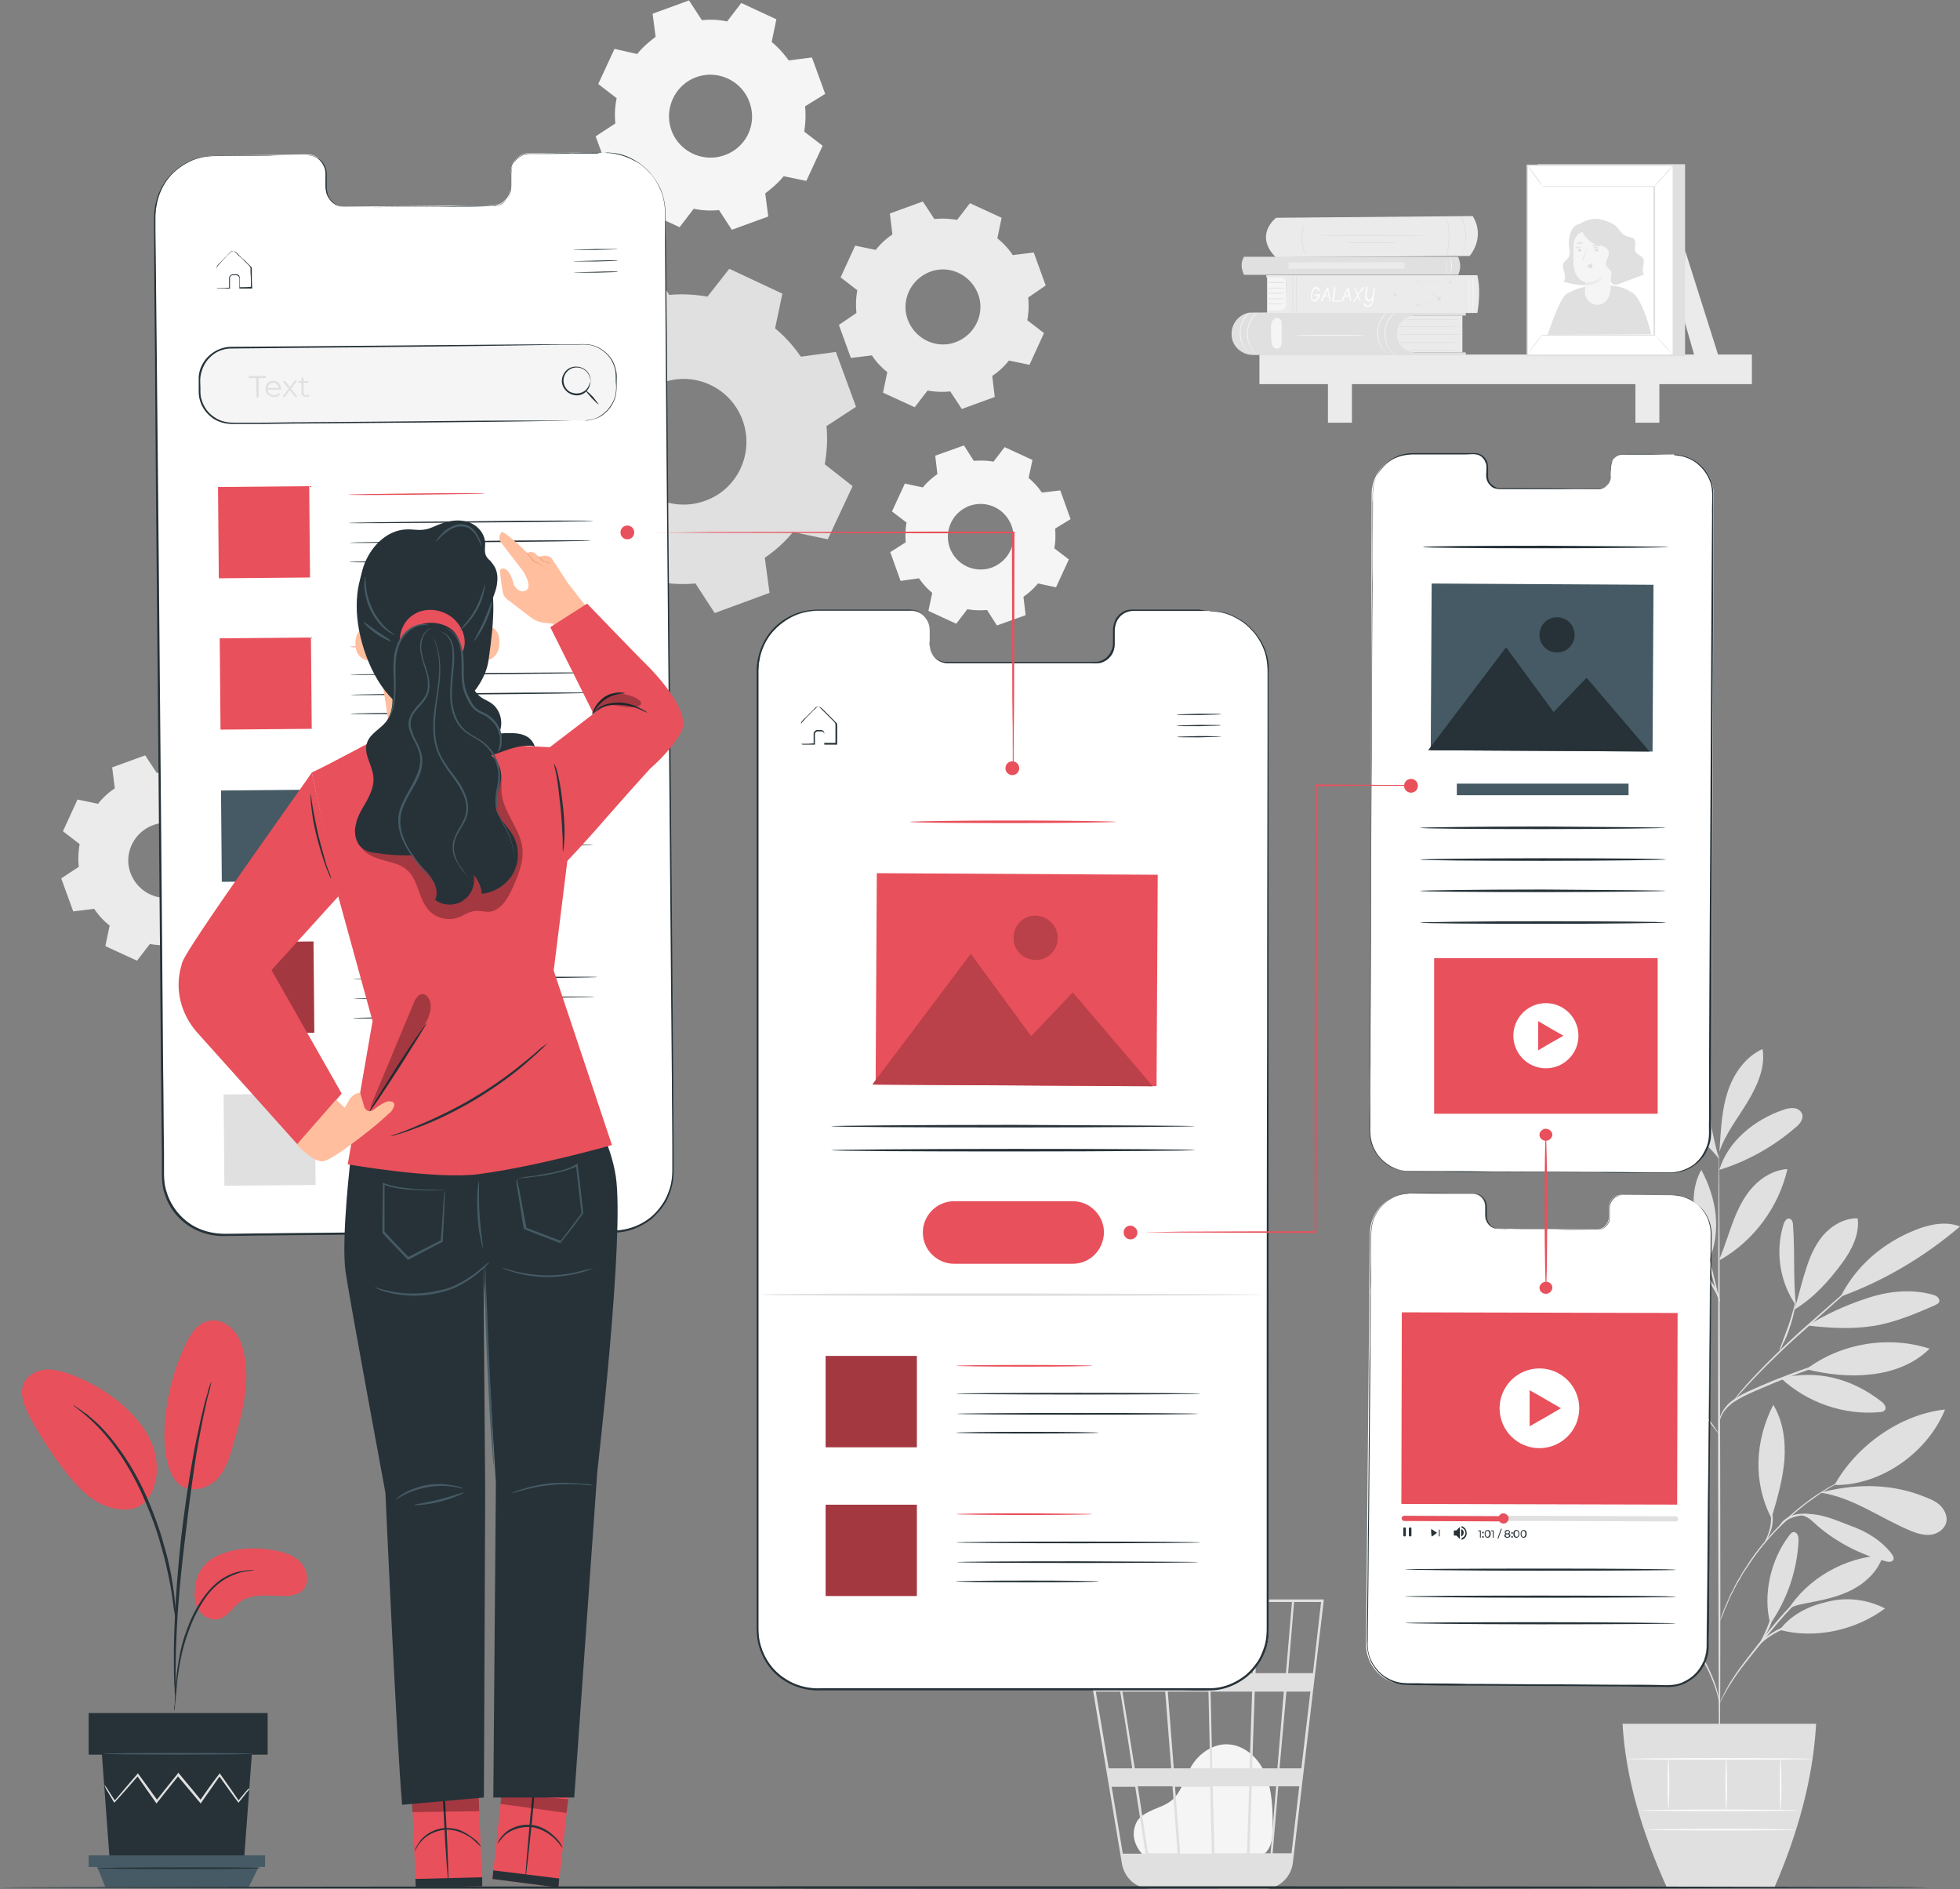 <svg width="634" height="611" fill="none" xmlns="http://www.w3.org/2000/svg"><rect width="100%" height="100%" fill="#808080" stroke="none"/><path d="M370.399 600.602c-1.662-1.525-5.541-6.101-2.632-11.508 1.108-1.941 3.324-2.911 5.402-3.882 2.078-.831 4.294-1.663 5.957-3.05 3.186-2.773 4.155-7.348 6.233-10.953 2.493-4.159 7.064-7.348 11.913-7.07 5.54.277 10.111 4.714 12.189 9.982 2.078 5.13 2.216 10.953 2.216 16.498 0 3.051-.138 6.517-2.354 8.596-2.078 1.941-5.264 1.941-8.034 1.803-10.112-.278-20.224-.555-30.198-.971" fill="#F5F5F5"/><path d="M428.161 517.277h-79.51l14.268 85.543c.693 3.743 3.324 6.655 6.787 7.625.139 0 .139 0 .277.139.277 0 .416.139.693.139.554.138 1.108.138 1.662.138V611h35.877c.692 0 1.385 0 1.939-.139 4.155-.693 7.48-4.02 8.034-8.318l6.926-58.923.277-2.357 2.77-23.292v-.694zm-14.96 54.626h-8.172l.831-24.817h9.419l-2.078 24.817zm2.909-24.817h7.757l-2.909 24.817h-7.064l2.216-24.817zm-23.271 52.268l-.554-21.628h11.774l-.693 21.628h-10.527zm-12.744-21.49h11.359l.554 21.629h-10.251l-1.662-21.629zm.831 21.49h-9.557c-.97-5.823-2.078-13.448-3.325-21.628h11.22l1.662 21.628zm-1.246-27.451l-1.94-24.817h13.16l.554 24.817H379.68zm12.466 0l-.554-24.817h13.437l-.832 24.817h-12.051zm-.692-30.779l-.554-23.015h15.098l-.831 23.015h-13.713zm-.831 0h-13.437l-1.8-23.015h14.683l.554 23.015zm-14.129 0h-14.268c-.554-3.189-.969-6.239-1.385-8.873-1.524-9.289-2.078-12.755-2.355-14.142h16.207l1.801 23.015zm.415 5.962l1.94 24.817h-11.775c-.415-2.496-.831-5.13-1.246-7.626-.97-5.823-1.801-11.784-2.771-17.191h13.852zm-10.666 24.817h-7.618l-4.156-24.817h7.896c1.247 7.625 2.632 16.221 3.878 24.817zm.97 5.961c1.108 7.487 2.355 14.835 3.324 21.629h-7.341l-3.602-21.629h7.619zm36.984 21.49l.693-21.628h7.896l-1.801 21.628h-6.788zm1.94-58.23l.831-23.015h10.943l-1.939 23.015h-9.835zm-48.482-23.015c.277 1.664 1.801 10.676 3.74 23.015h-8.034l-3.878-23.015h8.172zm60.117 81.245h-6.094l1.8-21.628h6.788l-2.494 21.628zm6.926-58.23h-8.034l1.939-23.015h8.727l-2.632 23.015z" fill="#E0E0E0"/><path fill-rule="evenodd" clip-rule="evenodd" d="M267.341 137.811c.415 4.16.138 8.319-.554 12.339l9.004 7.071-8.035 17.192-11.22-2.357a43.55 43.55 0 01-9.142 8.319l1.524 11.368-17.73 6.517-6.234-9.567c-4.155.416-8.311.139-12.328-.554l-7.064 9.011-17.177-8.041 2.355-11.23a43.583 43.583 0 01-8.311-9.15l-11.359 1.525-6.51-17.747 9.558-6.239c-.416-4.159-.139-8.318.554-12.339l-9.004-7.071 8.034-17.191 11.22 2.357a43.58 43.58 0 019.143-8.319l-1.524-11.369 17.73-6.516 6.234 9.566c4.155-.415 8.311-.138 12.328.555l7.064-9.012 17.176 8.041-2.354 11.231a43.583 43.583 0 018.311 9.15l11.358-1.525 6.511 17.746-9.558 6.239zm-27.15-1.941c-3.878-10.537-15.514-15.944-26.041-12.062-10.528 3.882-15.93 15.528-12.051 26.065 3.878 10.537 15.514 15.944 26.041 12.062 10.528-3.743 15.93-15.528 12.051-26.065z" fill="#E0E0E0"/><path fill-rule="evenodd" clip-rule="evenodd" d="M260.415 34.383c.277 2.773.139 5.546-.277 8.18l5.956 4.576-5.263 11.368-7.342-1.525c-1.662 2.08-3.74 3.882-5.956 5.546l.969 7.487-11.774 4.298-4.155-6.378c-2.771.277-5.541.139-8.173-.416l-4.571 5.962-11.358-5.269 1.523-7.348c-2.078-1.663-3.878-3.743-5.54-5.961l-7.48.97-4.295-11.784 6.372-4.16a26.872 26.872 0 01.416-8.18l-5.956-4.575 5.263-11.369 7.342 1.664c1.662-2.08 3.74-3.882 5.956-5.546l-.97-7.486L222.876.139l4.156 6.377a26.828 26.828 0 018.173.416l4.571-5.961 11.358 5.268-1.523 7.348c2.077 1.664 3.878 3.743 5.54 5.962l7.48-.97 4.294 11.784-6.51 4.02zm-18.007-1.386c-2.494-6.932-10.251-10.537-17.177-8.041-6.926 2.495-10.527 10.26-8.034 17.192 2.494 6.932 10.251 10.536 17.177 8.04 7.064-2.495 10.665-10.12 8.034-17.19zm98.902 137.95c.138 2.218.138 4.298-.277 6.378l4.71 3.604-4.156 9.012-5.818-1.248a23.162 23.162 0 01-4.709 4.298l.692 5.962-9.281 3.327-3.186-4.991c-2.216.139-4.294.139-6.371-.277l-3.602 4.714-9.004-4.159 1.247-5.823a23.228 23.228 0 01-4.294-4.714l-5.956.832-3.325-9.29 4.987-3.188c-.139-2.219-.139-4.298.277-6.378l-4.71-3.605 4.156-9.011 5.818 1.247a23.22 23.22 0 014.709-4.298l-.692-5.961 9.28-3.328 3.186 4.991c2.217-.138 4.294-.138 6.372.278l3.602-4.714 9.003 4.159-1.246 5.823a23.228 23.228 0 014.294 4.714l5.956-.693 3.325 9.289-4.987 3.05zm-14.129-.97c-2.078-5.546-8.034-8.319-13.575-6.378-5.541 2.08-8.311 8.041-6.372 13.587 2.078 5.546 8.034 8.319 13.575 6.378 5.541-2.08 8.45-8.18 6.372-13.587z" fill="#F5F5F5"/><path fill-rule="evenodd" clip-rule="evenodd" d="M332.583 96.218c.277 2.496.139 4.992-.277 7.348l5.403 4.16-4.71 10.259-6.649-1.386a23.157 23.157 0 01-5.402 4.991l.831 6.794-10.666 3.882-3.74-5.685c-2.493.278-4.987.139-7.342-.277l-4.155 5.407-10.251-4.714 1.386-6.655a23.144 23.144 0 01-4.987-5.407l-6.787.832-3.879-10.675 5.679-3.882c-.277-2.496-.138-4.992.277-7.348l-5.402-4.16 4.71-10.26 6.649 1.387a23.146 23.146 0 015.402-4.991l-.831-6.794 10.666-3.882 3.74 5.685c2.493-.278 4.986-.139 7.341.277l4.156-5.407 10.25 4.714-1.385 6.655a23.195 23.195 0 014.987 5.407l6.787-.832 3.879 10.675-5.68 3.882zm-16.206-1.109c-2.355-6.239-9.281-9.566-15.514-7.21-6.234 2.358-9.558 9.29-7.203 15.529 2.354 6.239 9.28 9.566 15.514 7.209 6.233-2.357 9.557-9.289 7.203-15.528zM81.033 275.206c.277 2.496.139 4.992-.277 7.349l5.403 4.159-4.71 10.259-6.649-1.386a23.156 23.156 0 01-5.402 4.991l.83 6.794-10.665 3.882-3.74-5.685c-2.493.278-4.987.139-7.342-.277l-4.155 5.407-10.25-4.714 1.385-6.655a23.164 23.164 0 01-4.987-5.407l-6.787.832-3.879-10.675 5.68-3.744c-.278-2.495-.14-4.991.276-7.348l-5.402-4.159 4.71-10.26 6.649 1.387a23.158 23.158 0 015.402-4.991l-.831-6.794 10.666-3.882 3.74 5.684c2.493-.277 4.986-.138 7.341.278l4.156-5.407 10.25 4.714-1.385 6.654a23.182 23.182 0 014.987 5.407l6.787-.831 3.879 10.675-5.68 3.743zm-16.068-1.109c-2.355-6.239-9.28-9.566-15.514-7.209-6.233 2.357-9.558 9.289-7.203 15.528 2.355 6.239 9.28 9.566 15.514 7.209 6.234-2.218 9.42-9.289 7.203-15.528z" fill="#EBEBEB"/><path d="M545.071 80.968l10.666 33.69h-7.757l-3.325-11.646.416-22.044zm21.609 33.69H407.383v9.566H566.68v-9.566z" fill="#EBEBEB"/><path d="M437.303 122.145h-7.757v14.557h7.757v-14.557zm99.457 0h-7.757v14.557h7.757v-14.557zM412.786 70.43s-7.203 5.408-.277 12.617c.138.139.277.139.415.139l62.472-.416s5.264-5.962.97-12.894l-63.58.555z" fill="#EBEBEB"/><path d="M461.544 76.115c0 .139-7.757.139-17.315.139-9.557 0-17.314 0-17.314-.139 0-.138 7.757-.138 17.314-.138 9.558 0 17.315.138 17.315.138zm-9.696 2.357c0 .139-3.602.139-8.173.139s-8.172 0-8.172-.139c0-.138 3.601-.138 8.172-.138 4.433 0 8.173 0 8.173.138zm16.068 4.298s.139-.693.277-1.941c.139-1.11.416-2.773.416-4.575 0-1.803-.277-3.466-.416-4.575a42.523 42.523 0 01-.415-1.803s.138.139.138.416c.139.277.277.832.416 1.387.277 1.109.554 2.772.554 4.575 0 1.802-.139 3.466-.416 4.575-.138.555-.277 1.11-.277 1.387-.138.415-.277.554-.277.554zm4.71-12.755s.138.138.277.416c.138.139.138.277.277.554.138.278.277.416.277.832.277.555.415 1.248.554 2.08.138.832.277 1.664.277 2.634s-.139 1.802-.277 2.634c-.139.832-.416 1.525-.554 2.08-.139.277-.277.555-.277.832-.139.277-.139.416-.277.554a1.733 1.733 0 01-.277.416s.277-.693.692-1.802c.139-.555.416-1.248.554-2.08.139-.832.277-1.663.139-2.634 0-.97-.139-1.802-.277-2.634-.139-.832-.277-1.525-.554-2.08-.277-1.109-.693-1.802-.554-1.802zM422.62 82.909s-.138-.14-.277-.416c-.138-.139-.138-.278-.277-.555-.138-.277-.277-.416-.277-.693-.277-.555-.415-1.248-.554-1.941-.138-.832-.277-1.664-.277-2.496 0-.832.139-1.802.277-2.495.139-.694.416-1.387.693-1.941.138-.278.277-.555.415-.694.139-.277.277-.415.277-.554.139-.277.277-.416.277-.416s-.415.693-.831 1.664c-.277.554-.415 1.248-.554 1.94-.138.694-.277 1.526-.277 2.496 0 .832.139 1.664.277 2.496.139.693.277 1.386.554 1.94.139.971.554 1.526.554 1.665zm-6.787 1.525s-.138-.139-.277-.416c-.138-.139-.277-.416-.277-.555l-.416-.832c-.277-.554-.554-1.386-.692-2.218-.139-.832-.277-1.802-.416-2.773 0-.97.139-1.94.277-2.773.139-.832.416-1.663.554-2.218.139-.277.277-.555.277-.832.139-.277.139-.416.278-.554l.277-.555s-.416.693-.832 1.941c-.277.555-.415 1.386-.554 2.218-.138.832-.277 1.803-.138 2.773 0 .97.138 1.941.277 2.773.138.832.415 1.525.692 2.218.555.97.97 1.664.97 1.803z" fill="#E0E0E0"/><path d="M473.041 102.042v11.923h-23.132v-11.923h23.132z" fill="#EBEBEB"/><path d="M398.38 108.142v.277c.138 3.605 3.324 6.378 6.926 6.378h68.843v-.832h-16.345c-3.324 0-5.956-2.634-5.956-5.962 0-3.327 2.632-5.962 5.956-5.962h16.345v-1.247l-68.843.277c-3.879-.139-7.065 3.189-6.926 7.071z" fill="#E0E0E0"/><path d="M473.041 108.142c0 .138-4.709.138-10.666.138-5.818 0-10.666 0-10.666-.138 0-.139 4.71-.139 10.666-.139 5.957 0 10.666 0 10.666.139zm-.277 2.634c0 .139-4.432.139-10.112.139-5.54 0-10.111 0-10.111-.139s4.432-.139 10.111-.139c5.541 0 10.112.139 10.112.139zm.277 2.496c0 .138-4.017.138-9.003.138-4.987 0-9.004 0-9.004-.138 0-.139 4.017-.139 9.004-.139 4.986 0 9.003.139 9.003.139zm0-7.626c0 .139-4.709.139-10.389.139-5.679 0-10.389 0-10.389-.139 0-.138 4.71-.138 10.389-.138 5.68.138 10.389.138 10.389.138zm-.277-2.357c0 .139-4.155.139-9.281.139-5.125 0-9.28 0-9.28-.139 0-.138 4.155-.138 9.28-.138 5.126 0 9.281.138 9.281.138z" fill="#E0E0E0"/><path d="M406.691 101.21s-.693.554-1.524 1.802c-.831 1.109-1.662 3.05-1.524 5.13 0 2.08.832 4.021 1.663 5.13.831 1.109 1.523 1.663 1.523 1.663s-.138-.138-.554-.416a11.389 11.389 0 01-1.108-1.247c-.831-1.109-1.801-3.05-1.801-5.269 0-2.218.832-4.159 1.663-5.268.415-.555.831-.971 1.108-1.248.415-.277.554-.277.554-.277z" fill="#F5F5F5"/><path d="M404.336 100.932s-.693.555-1.524 1.803c-.831 1.109-1.662 3.05-1.523 5.13 0 2.079.831 4.02 1.662 5.129s1.523 1.664 1.523 1.664-.138-.139-.554-.416a11.321 11.321 0 01-1.108-1.248c-.831-1.109-1.801-3.05-1.801-5.268s.832-4.159 1.663-5.269c.415-.554.831-.97 1.108-1.247.415-.139.554-.278.554-.278zm46.819.278s-.692.554-1.523 1.802c-.832 1.109-1.663 3.05-1.524 5.13 0 2.08.831 4.021 1.662 5.13s1.524 1.663 1.524 1.663-.139-.138-.554-.416a11.285 11.285 0 01-1.108-1.247c-.832-1.109-1.801-3.05-1.801-5.269 0-2.218.831-4.159 1.662-5.268.416-.555.831-.971 1.108-1.248.416-.277.554-.277.554-.277z" fill="#F5F5F5"/><path d="M448.8 100.932s-.692.555-1.523 1.803c-.831 1.109-1.662 3.05-1.524 5.13 0 2.079.831 4.02 1.662 5.129s1.524 1.664 1.524 1.664-.138-.139-.554-.416c-.277-.277-.693-.693-1.108-1.248-.831-1.109-1.801-3.05-1.801-5.268s.831-4.159 1.662-5.269c.416-.554.831-.97 1.108-1.247.416-.139.554-.278.554-.278zm-34.214 8.874v-4.853c0-.416 0-.832-.138-1.248-.139-.416-.554-.693-.97-.832-.554-.277-1.523.278-1.939.971-.416.693-.416 1.525-.416 2.357 0 1.248 0 2.634.139 3.882 0 .554.138 1.248.416 1.802.277.555.831.971 1.523.832.554 0 1.108-.554 1.247-1.109.138-.555.138-1.248.138-1.802zm26.734-1.387c0 .139-4.986.139-11.081.139s-11.082 0-11.082-.139c0-.138 4.987-.138 11.082-.138 6.095 0 11.081 0 11.081.138zm-31.443-7.764V89.286h6.095l.277 11.369h-6.372z" fill="#F5F5F5"/><path d="M415.556 91.366c0 .139-1.247.139-2.909.139-1.524 0-2.909 0-2.909-.14 0-.138 1.247-.138 2.909-.138 1.662 0 2.909 0 2.909.139zm0 1.802c0 .14-1.247.14-2.909.14-1.524 0-2.909 0-2.909-.14 0-.138 1.247-.138 2.909-.138 1.662 0 2.909 0 2.909.138zm0 1.664c0 .139-1.247.139-2.909.139-1.524 0-2.909 0-2.909-.139s1.247-.139 2.909-.139c1.662 0 2.909.139 2.909.139zm0 1.803c0 .138-1.247.138-2.909.138-1.524 0-2.909 0-2.909-.138 0-.14 1.247-.14 2.909-.14 1.662 0 2.909 0 2.909.14zm0 1.663c0 .139-1.247.139-2.909.139-1.524 0-2.909 0-2.909-.139s1.247-.139 2.909-.139c1.662.14 2.909.14 2.909.14z" fill="#E0E0E0"/><path d="M409.461 89.009h68.428c.831 3.743.693 7.903 0 12.201h-68.012v-.832h4.155c1.108 0 1.94-.832 1.94-1.941v-6.794c0-1.109-.832-1.94-1.94-1.94H409.6v-.694h-.139z" fill="#EBEBEB"/><path d="M425.668 95.11h1.247c.138 0 .138.138.138.277v.138c0 .139 0 .139-.138.278-.139.554-.416.97-.693 1.247-.277.278-.693.555-.97.555h-.138c-.277 0-.554-.277-.831-.555-.277-.415-.277-.831-.277-1.386 0-.277 0-.693.138-.97.139-.555.416-.971.693-1.387a1.2 1.2 0 01.969-.555c.139 0 .277 0 .416.14.277.138.554.415.693.83V94c0 .139-.139.139-.278.139h-.138c-.139 0-.139-.139-.139-.139 0-.138-.138-.138-.138-.277-.139-.277-.277-.277-.554-.277-.139 0-.277 0-.416.138-.277.139-.415.416-.554.832-.138.416-.277.832-.277 1.248 0 .416 0 .693.139.97.138.278.277.416.554.416.138 0 .415-.138.554-.277.277-.277.415-.693.554-1.11h-.831a.298.298 0 01-.277-.276v-.139c.277 0 .415-.139.554-.139zm3.878-2.219c0 .139 0 .139 0 0 .139.277.416 1.664.832 4.298v.139c0 .138-.139.138-.139.138-.139 0-.139-.138-.139-.138l-.277-1.387h-1.385l-.692 1.387c0 .138-.139.138-.277.138h-.139c-.138 0-.138-.138-.138-.138v-.139c0-.139.138-.277.277-.416.969-2.08 1.523-3.466 1.8-3.743 0-.139.139-.139.277-.139-.138 0-.138 0 0 0zm-.277.97l-.692 1.664h1.108l-.416-1.663zm4.017 3.744h-2.216s-.138-.139-.138-.277c0-.139.138-1.525.554-4.16v-.138c0-.139.138-.139.277-.139h.138c.139 0 .139.139.139.277 0 .139 0 .555-.139 1.11-.277 1.802-.415 2.772-.415 2.911h1.939c.138 0 .138.139.138.277v.139c0-.139-.138 0-.277 0zm2.909-4.714c0 .139 0 .139 0 0 .139.277.416 1.664.831 4.298v.139c0 .138-.138.138-.138.138-.139 0-.139-.138-.139-.138l-.277-1.387h-1.385l-.692 1.387c0 .138-.139.138-.278.138h-.138c-.139 0-.139-.138-.139-.138v-.139c0-.139.139-.277.277-.416.97-2.08 1.524-3.466 1.801-3.743 0-.139.139-.139.277-.139-.138 0-.138 0 0 0zm-.415.97l-.693 1.664h1.108l-.415-1.663zm3.601 1.526c.139.416.277.832.416.97.277.555.277.832.277.97v.14c0 .138-.139.138-.139.138-.138 0-.138 0-.138-.139v-.138c-.139-.278-.277-.694-.554-1.387l-1.108 1.525c0 .139-.139.139-.278.139h-.138c-.139 0-.139-.139-.139-.139s0-.138.139-.138c.416-.555.831-1.11 1.247-1.803 0-.138-.139-.277-.139-.416a96.985 96.985 0 00-.692-1.802v-.139c0-.138.138-.138.138-.138.139 0 .139 0 .277.138l.693 1.803 1.385-1.941c0-.139.138-.139.277-.139h.138c.139 0 .139.139.139.277v.139l-1.801 2.08zm5.125-2.496s.139 0 0 0c.139.139.278.139.278.277-.278 2.635-.555 4.16-.555 4.298-.138.416-.277.832-.415 1.11-.277.415-.831.693-1.385.693-.139 0-.416 0-.693-.139-.416-.139-.554-.416-.693-.693v-.278c0-.138.139-.138.278-.138.138 0 .138 0 .138.138.277.416.693.555 1.108.555.277 0 .554-.138.831-.416.277-.277.416-.693.416-1.248-.139.139-.139.278-.277.278-.277.138-.416.277-.693.277h-.138c-.277 0-.554-.277-.831-.555-.277-.416-.277-.831-.277-1.386v-.832c0-.416.138-.97.277-1.802v-.139c0-.139.138-.139.277-.139h.138c.139 0 .139.14.139.14 0 .138 0 .415-.139.97-.138.693-.138 1.247-.138 1.386 0 .416 0 .832.138 1.11.139.276.277.554.554.554h.139c.138 0 .415-.139.554-.555.277-.277.415-.693.554-1.109l.277-2.357v-.139c0 .14 0 .14.138.14z" fill="#FAFAFA"/><path d="M475.258 101.487c-.139 0-.139-2.773-.139-6.239 0-3.466 0-6.239.139-6.239.138 0 .138 2.773.138 6.239 0 3.327 0 6.239-.138 6.239z" fill="#F5F5F5"/><path d="M419.296 101.487c-.139 0-.139-2.773-.139-6.239 0-3.466 0-6.239.139-6.239.138 0 .138 2.773.138 6.239 0 3.327 0 6.239-.138 6.239z" fill="#E0E0E0"/><path d="M476.504 101.487c-.138 0-.138-2.773-.138-6.239 0-3.466 0-6.239.138-6.239.139 0 .139 2.773.139 6.239 0 3.327-.139 6.239-.139 6.239z" fill="#F5F5F5"/><path d="M418.188 101.487c-.139 0-.139-2.773-.139-6.239 0-3.466 0-6.239.139-6.239.138 0 .138 2.773.138 6.239 0 3.327 0 6.239-.138 6.239zm40.447-10.537c1.801 1.525 4.433 3.466 7.203 5.823h-.138c-.277.139-.693.139-.97.278-2.216.554-4.294 1.109-6.095 1.663-2.216-.97-4.155-1.802-5.54-2.357a19.304 19.304 0 01-1.524-.693c-.139-.139-.277-.139-.416-.139h-.138.138c.139 0 .277.14.416.14.415.138.831.415 1.524.692 1.385.555 3.324 1.387 5.54 2.357a83.854 83.854 0 006.095-1.663c.277-.14.693-.14.97-.278v.139c-2.632-2.357-5.264-4.437-7.065-5.962z" fill="#E0E0E0"/><path d="M465.284 95.802l.416.416.415-.138-.138.554.277.416h-.554l-.416.416-.138-.554-.416-.278.416-.277.138-.555zm-6.926 2.358l.277.277.277-.139-.138.277.277.278h-.416l-.277.277v-.277l-.415-.139.415-.277v-.278zm-7.757-3.19h.554l.139-.277.138.416.416.139-.277.277-.139.416-.277-.277-.415.138.138-.415-.277-.416zm17.869-3.881h.416l.277-.416.138.416.416.277-.416.139v.416l-.277-.278-.415.139.138-.416-.277-.277zm-10.112-.278h.277l.139-.277.138.277.139.14-.139.138v.277l-.277-.139h-.277l.139-.277-.139-.139z" fill="#E0E0E0"/><path d="M469.024 91.366s-2.355 0-5.263-.138c-2.909-.14-5.264-.278-5.264-.278s2.355 0 5.264.139c3.047.139 5.263.277 5.263.277zm2.632-2.496h-69.259c-.97-2.08-1.108-4.02 0-5.823h69.259c.97 2.219.831 4.16 0 5.823z" fill="#E0E0E0"/><path d="M454.341 84.85h-37.538v2.08h37.538v-2.08z" fill="#EBEBEB"/><path d="M405.029 89.01s-.277-.278-.555-.694c-.277-.416-.554-1.248-.692-2.08-.139-.832.138-1.663.277-2.08.138-.554.415-.831.415-.831s-.138.277-.277.832c-.138.554-.277 1.247-.138 2.08.138.831.277 1.524.554 1.94l.416.832zm1.523 0s-.277-.278-.554-.694c-.277-.416-.554-1.248-.692-2.08-.139-.832.138-1.663.277-2.08.138-.554.415-.831.415-.831s-.138.277-.277.832c-.138.554-.277 1.247-.138 2.08.138.831.277 1.524.554 1.94l.415.832z" fill="#E0E0E0"/><path d="M468.886 88.87c-.139 0 .554-1.247.554-2.772 0-1.525-.554-2.773-.416-2.773 0 0 .693 1.109.693 2.773-.139 1.525-.831 2.772-.831 2.772zm-1.247 0c-.139 0 .277-1.247.277-2.772 0-1.525-.277-2.773-.277-2.773s.416 1.248.416 2.773a9.747 9.747 0 01-.416 2.772z" fill="#F5F5F5"/><path d="M497.421 53.1h47.65v62.112h-47.235l-.415-62.112z" fill="#E0E0E0"/><path d="M494.027 114.898h47.234v-61.42h-47.234v61.42z" fill="#fff"/><path d="M541.608 53.239v61.973h-47.789V53.239h47.789zm-.554 61.419V53.655h-46.819v61.003h46.819z" fill="#E0E0E0"/><path d="M535.098 60.171h-36.154v48.109h36.154V60.171z" fill="#fff"/><path d="M498.944 60.171v48.248l-.138-.139h36.153l-.138.139v-48.11l.138.14H499.36c-.277-.278-.416-.278-.416-.278h36.431v48.387h-36.431V60.171z" fill="#E0E0E0"/><path d="M493.958 114.935s.277-.416.692-1.109c.416-.693.97-1.525 1.662-2.357.693-.97 1.386-1.802 1.801-2.357.416-.554.831-.97.831-.832 0 0-.277.416-.692.971-.554.693-1.108 1.525-1.801 2.357-.693.832-1.247 1.663-1.801 2.357-.415.693-.692.97-.692.97zm.138-61.419s1.247 1.387 2.494 3.19c1.385 1.801 2.354 3.327 2.354 3.465 0 0-1.246-1.386-2.493-3.189-1.385-1.94-2.493-3.466-2.355-3.466zm41.002 6.794s1.246-1.664 3.047-3.466c1.662-1.941 3.186-3.466 3.186-3.328 0 0-1.247 1.664-3.047 3.466-1.663 1.941-3.186 3.467-3.186 3.328zm6.233 54.625s-1.385-1.386-3.047-3.189c-1.663-1.802-2.909-3.327-2.909-3.327s1.385 1.386 3.047 3.189a82.799 82.799 0 012.909 3.327zm-40.725-6.655s3.879-12.062 6.234-13.31c2.493-1.386 6.233-2.772 10.112-2.772 5.402 0 7.895.416 11.081 2.495 3.602 2.496 6.095 13.449 6.095 13.449m-22.717-35.77c-3.324.138-4.156 4.575-3.879 7.209.139 1.248.416 2.496-.138 3.605-.416.693-1.247 1.247-1.662 1.94-.416.971 0 2.08.277 3.05.277.971.415 2.22-.277 2.912 1.939.555 3.74.97 5.679 1.11 1.939.138 4.017-.278 5.679-1.248" fill="#E0E0E0"/><path d="M509.056 81.245c-2.216-4.991.831-8.18 2.771-9.29 1.108-.693 2.493-.831 3.878-.831 1.247 0 2.632 0 3.879.416 1.246.277 2.493.97 3.463 1.94 1.662 1.664 1.939 4.299 1.8 6.517-.138 2.773-.969 5.407-2.355 7.903-.138.277-.415.693-.692.831-.277.14-.693.14-.97-.138" fill="#E0E0E0"/><path d="M516.536 98.575c2.216.139 4.294-1.802 4.433-5.268l1.246-17.747-.138 1.248c0-.693-.554-1.386-1.247-1.386l-7.064-.693c-2.355-.278-4.571 1.525-4.71 4.02-.138 2.635-.277 5.962.139 8.041.692 4.021 3.74 4.576 3.74 4.576l-.277 2.911c-.139 2.08 1.523 4.16 3.878 4.298z" fill="#F5F5F5"/><path d="M510.441 80.829c0 .277.277.554.554.554.278 0 .555-.138.555-.416 0-.277-.277-.554-.555-.554-.277 0-.554.139-.554.416zm-.692-.555s.415-.277.969-.277.97.277.97.277 0-.138-.277-.277c-.139-.139-.416-.277-.831-.277-.416 0-.693.138-.831.277v.277zm6.095.555c0 .277.277.555.554.555s.554-.14.554-.416c0-.278-.277-.555-.554-.555-.416 0-.554.139-.554.416zm-.555-.416s.416-.277.97-.277.97.277.97.277 0-.139-.277-.277c-.139-.139-.416-.278-.831-.278-.416 0-.693.139-.832.278v.277zm-2.077 4.159s-.277-.138-.97-.138c-.138 0-.277 0-.277-.139s0-.277.139-.416c.138-.277.277-.693.415-1.11.554-1.524.97-2.772.97-2.91 0 0-.554 1.247-1.108 2.772-.139.416-.277.694-.416 1.11 0 .138-.138.277-.138.554 0 .139.138.139.277.139h.277c.554.138.831.138.831.138z" fill="#E0E0E0"/><path d="M512.935 91.227s2.77.139 5.402-1.525c0 0-1.385 2.773-5.541 2.496l.139-.97z" fill="#EBEBEB"/><path d="M513.489 85.959c.138-.278.554-.416.831-.416.277 0 .554.138.692.277.139.139.139.416 0 .693-.138.277-.415.277-.692.139-.277-.139-.554-.277-.693-.416l-.138-.139v-.138z" fill="#E0E0E0"/><path d="M514.874 84.988c-.139 0-.139.555-.554.97-.554.417-1.108.417-1.108.417s.138.138.415.138c.277 0 .693-.138.97-.277.277-.277.415-.555.415-.832 0-.277 0-.416-.138-.416zm.138-5.546c0 .14.555.14 1.247.14.693 0 1.247.277 1.247.138 0 0 0-.139-.277-.416-.277-.139-.554-.277-.97-.277-.415 0-.692 0-.97.138-.138.139-.277.139-.277.277zm-4.986-.692c.138.138.415 0 .969 0 .416 0 .832.138.97 0 0 0 0-.14-.138-.278-.139-.139-.416-.277-.832-.139-.277 0-.554.139-.692.278-.277-.139-.416 0-.277.138z" fill="#E0E0E0"/><path d="M512.242 71.817c3.879-2.218 8.173-.693 11.359 2.496.692.693 1.385 1.525 2.216 1.94.97.417 2.355.417 2.909 1.248.692 1.11-.277 2.496.277 3.744.415 1.109 1.939 1.386 2.493 2.357.416.832.139 1.802 0 2.634-.138.832-.277 1.941.416 2.495l-8.45 3.19c-.415.138-.831.138-1.247.138-1.246-.277-1.246-1.386-1.108-2.218.139-.694.277-1.387 0-2.08-.277-.693-1.246-1.11-1.523-1.941-.554-1.386.969-2.773.831-4.16-.139-.831-.831-1.524-1.662-1.94-.832-.416-1.801-.416-2.632-.694-1.94-.693-3.602-2.495-4.433-4.436-.831-1.11-.416-2.218.554-2.773zm3.186 414.266c-5.679-3.605-12.19-5.823-18.977-6.517-3.048-.277-6.51-.277-9.004 1.664-.554.416-1.108.971-.969 1.664.138.416.554.832.831 1.109 7.895 5.823 19.531 6.655 28.119 2.08zm-.554-.555c-4.294-3.327-8.588-6.655-12.19-10.814-3.601-4.021-6.649-8.873-7.618-14.142-.277-1.663-.416-3.466.554-4.714 9.696 7.626 17.453 17.469 19.254 29.67z" fill="#E0E0E0"/><path d="M515.289 485.944c-.692-5.407-.969-10.814.277-16.083 1.247-5.268 4.017-10.259 8.589-13.309 1.662 3.882.969 8.457-.277 12.616-1.801 6.378-4.71 12.478-8.45 17.885m9.419 16.083c-5.818.693-10.804 3.743-15.237 7.625-4.294 3.882-7.48 9.151-8.726 14.974 5.679-.416 10.527-4.437 13.99-8.874 3.601-4.436 6.095-9.427 9.973-13.725zm2.078 2.772c-4.71-11.507-3.048-25.371 4.294-35.492 3.325 11.784 2.078 25.094-4.294 35.492zm12.605 15.113c-5.263-.278-10.666.97-15.237 3.604-4.571 2.635-8.311 6.655-10.666 11.369-.277.693-.554 1.525-.138 2.08.415.554 1.108.554 1.662.554 5.125-.277 9.696-3.466 13.298-6.932 3.878-3.743 7.064-7.764 11.081-10.675zm-.415-.832c-2.771-8.735-2.909-18.163-.416-27.036.97-3.466 2.493-7.071 5.818-8.734.277-.139.554-.278.831-.139.277.139.416.416.554.693 1.108 2.357 1.524 5.13 1.385 7.764-.138 2.635-.692 5.269-1.246 7.903-.97 4.852-1.524 9.982-4.156 14.003-.554.97-1.108 2.08-1.662 3.05-.554 1.109-.554 1.386-.97 2.218m33.383 5.269c-2.493-9.428.139-20.796 6.095-28.56.416-.555.97-1.248 1.662-1.11 1.108.139 1.385 1.525 1.385 2.635-.415 9.566-3.601 18.994-9.142 27.035zm3.048 1.941c11.497 3.05 24.517.139 34.075-6.932-5.679-2.912-12.328-3.744-18.423-2.219-6.233 1.387-11.912 4.16-15.652 9.151zm2.493-6.239c6.372-10.398 18.7-17.33 30.89-17.885-1.386 4.991-5.541 8.873-10.112 11.23-4.571 2.357-9.835 3.328-14.822 4.298-1.939.416-4.709.832-5.956 2.357zm-4.987-30.502c1.801-5.961 3.463-11.923 4.017-18.162.416-6.239-.415-12.616-3.601-17.885-5.956 11.646-6.649 25.095-.554 36.741m20.362-10.814c7.064-12.756 21.332-22.877 35.738-24.402-5.541 13.865-20.778 24.679-35.738 24.402zm-4.433 2.495c10.389 1.525 19.393 8.319 29.089 12.339 2.078.832 4.294 1.525 6.511 1.248 2.216-.277 4.432-1.802 4.986-4.021.416-1.802-.415-3.743-1.662-5.129-1.247-1.387-3.047-2.219-4.848-2.912-10.666-4.436-22.024-4.575-33.244-1.802" fill="#E0E0E0"/><path d="M583.025 490.103c2.355.693 3.186 1.941 4.987 3.466 6.372 5.407 13.99 9.289 22.024 11.369.831.277 1.939.277 2.355-.416.416-.693-.139-1.525-.554-2.08-3.325-4.298-8.173-7.209-13.298-9.011-5.125-1.941-9.558-4.16-15.653-3.744m-6.787-43.95c8.45 7.903 20.501 12.062 31.998 10.953.554 0 1.108-.138 1.524-.554.831-.832-.139-2.219-1.109-2.912-9.419-7.348-20.777-10.398-32.413-7.487z" fill="#E0E0E0"/><path d="M584.272 442.826c11.22-8.457 26.595-10.953 39.893-6.655-4.987 4.991-12.051 7.625-18.977 8.319-7.064.831-14.129 0-20.916-1.664zm-3.325-20.381c-.969-9.427-.277-16.775-.969-26.342 0-.693-.277-1.664-.97-1.941-.97-.416-1.801.832-2.078 1.802-2.77 8.735-1.246 18.717 4.017 26.204" fill="#E0E0E0"/><path d="M580.393 423.555c6.372-3.882 11.082-9.151 15.514-15.113 3.048-4.159 5.68-9.289 4.987-14.418-4.294-.139-8.45 2.357-11.22 5.545-2.77 3.328-4.433 7.348-5.679 11.508-1.386 4.159-2.217 8.318-3.602 12.478zm15.237-4.298c13.991-5.13 27.011-12.894 38.37-22.599-4.571-1.803-9.835-.693-14.406 1.109-10.389 4.159-18.977 11.369-24.102 21.351m-10.805 9.566c7.065.832 14.268 1.248 21.332.139 6.926-1.109 13.436-3.882 19.808-6.655.554-.277 1.108-.554 1.385-.97.277-.555 0-1.248-.415-1.664-.416-.416-1.108-.693-1.662-.832-7.065-1.941-14.545-1.109-21.471 1.248-7.064 2.357-12.743 4.991-18.977 8.734zm-40.447 17.469c-4.848-9.705-4.571-21.073-.277-31.194 2.909 4.436 3.324 10.121 2.77 15.528-.554 5.407-2.216 10.814-2.216 16.221m-19.531-10.398c-12.051-.278-24.102 4.852-32.275 13.725 5.956.971 12.19-.554 17.73-3.327 5.403-2.634 10.389-6.378 15.099-10.121m-13.575-4.575c-5.956-.416-11.497-1.248-17.176.554-5.68 1.803-10.805 5.685-13.16 11.092 5.541.554 11.082-.693 16.207-3.05 4.987-2.219 9.558-5.407 14.129-8.596zm19.254.277c-5.264-3.466-10.804-7.071-16.899-8.457-6.234-1.387-13.298-.416-17.592 4.298 4.987 2.911 11.081 3.327 16.899 3.327 5.818 0 12.882-.139 18.423 1.802" fill="#E0E0E0"/><path d="M531.219 432.566c-9.004-8.873-12.467-24.955-8.865-37.017 7.203 10.675 10.389 24.124 8.865 37.017zm24.933-25.233c1.663-4.02 2.909-8.18 4.433-12.2 1.524-4.021 3.463-8.042 6.372-11.23 2.909-3.189 6.926-5.546 11.22-5.823-2.771 12.2-10.805 23.153-21.748 29.392m-4.848 4.991c-2.77-3.882-6.094-9.15-9.973-12.062-3.878-2.911-8.865-4.714-13.575-3.605 4.987 8.596 13.991 14.558 23.548 15.667zm.97-4.852c-1.801-4.714-3.74-9.428-4.433-14.558-.692-4.991-.277-10.398 2.217-14.696 4.986 9.428 6.51 19.549 2.493 29.392m3.324-29.392c2.771-9.289 11.359-16.221 20.64-19.41 1.108-.416 2.354-.693 3.601-.555 1.247.139 2.355.971 2.632 2.219.277 1.525-.97 3.05-2.216 4.02-7.203 6.239-15.653 10.953-24.657 13.726zm.139-7.625c.415-5.962.692-12.062 2.632-17.885 1.939-5.685 5.679-11.092 11.22-13.587.969 6.1-1.801 12.061-4.987 17.33-3.186 5.268-7.064 10.121-9.004 15.944m0 2.357c-2.354-6.794-2.631-15.389-6.648-21.351-2.909-4.159-7.342-6.932-9.835-11.369-1.663 4.159-1.108 8.873.554 12.894 1.662 4.021 4.571 7.625 7.48 10.814 3.047 3.189 5.679 5.546 8.449 9.012z" fill="#E0E0E0"/><path d="M556.152 575.091c-.138 0-.277-45.336-.415-101.348 0-56.011.138-101.348.277-101.348.138 0 .277 45.337.415 101.348.139 56.012 0 101.348-.277 101.348z" fill="#E0E0E0"/><path d="M595.769 439.221s-.554.277-1.663.693c-1.246.416-2.77.971-4.709 1.525-4.017 1.387-9.419 3.328-15.237 5.685-5.818 2.495-11.359 4.575-14.545 7.209-1.523 1.387-2.493 2.773-2.909 3.882-.415 1.109-.554 1.664-.554 1.664v-.416c0-.277.139-.693.277-1.386.416-1.109 1.247-2.635 2.771-4.16 1.523-1.386 3.74-2.772 6.233-3.882 2.493-1.109 5.264-2.357 8.311-3.604 5.957-2.357 11.359-4.298 15.376-5.546 1.939-.693 3.601-1.109 4.709-1.387 1.386-.138 1.94-.277 1.94-.277z" fill="#E0E0E0"/><path d="M608.79 407.333s-.139.139-.416.555a16.47 16.47 0 01-1.524 1.386 382.71 382.71 0 00-5.402 4.991c-4.71 4.16-11.081 9.844-18.007 16.083-7.065 6.239-13.16 12.339-17.315 16.776-2.078 2.218-3.74 4.159-4.987 5.407a10.148 10.148 0 00-1.247 1.525c-.277.277-.415.555-.554.555 0 0 .139-.278.416-.555.277-.416.693-.971 1.247-1.525 1.108-1.387 2.631-3.328 4.709-5.546 4.156-4.575 10.251-10.675 17.315-17.053 7.065-6.239 13.575-11.923 18.146-15.944 2.355-1.941 4.156-3.605 5.541-4.714.554-.554 1.108-.97 1.524-1.248.415-.554.554-.693.554-.693zm-33.106 29.254c-.139-.139 1.246-3.466 2.77-7.764s2.216-7.903 2.355-7.903c.138 0-.277 3.744-1.801 8.18-.693 2.219-1.524 4.16-2.216 5.407-.554 1.387-.97 2.219-1.108 2.08zm-19.393 27.451s-.416-.416-1.108-1.247c-.693-.971-1.662-2.08-2.771-3.605-2.354-3.05-5.54-7.21-9.142-11.785-3.601-4.575-6.926-8.734-9.419-11.646-1.108-1.386-2.078-2.634-2.909-3.466-.693-.832-.97-1.248-.97-1.386 0 0 .416.416 1.109 1.247.692.832 1.8 1.941 3.047 3.328 2.493 2.911 5.956 6.932 9.558 11.507a393.717 393.717 0 019.003 11.924c1.109 1.525 2.078 2.772 2.632 3.743.693.97.97 1.386.97 1.386z" fill="#E0E0E0"/><path d="M547.564 452.947c-.138.139-2.493-2.634-3.601-6.794-.831-2.911-.97-5.684-.831-6.932h.277c-.139.555-.277.832-.277.832v-.832h.277c.138 1.248.277 3.882 1.108 6.655 1.247 4.159 3.186 6.932 3.047 7.071zm-11.22-14.142c-.138.139-.831-.832-2.493-1.525s-4.294-.832-7.065-.554c-2.77.138-5.263.693-7.064 1.109-1.801.416-2.909.832-2.909.693s.97-.555 2.77-1.109c1.801-.555 4.295-1.109 7.203-1.387 2.771-.277 5.541 0 7.342.832 1.662.832 2.216 1.941 2.216 1.941zm-2.632-3.466c0 .139-1.523-.554-3.878-1.386-2.355-.832-5.818-1.664-9.696-1.941-3.879-.278-7.342 0-9.835.554-2.494.416-4.017.971-4.017.832 0 0 .415-.139.969-.416.693-.277 1.662-.554 2.909-.832 2.493-.554 6.095-.97 9.974-.693 3.878.277 7.48 1.248 9.834 2.218 1.247.416 2.217.971 2.771 1.248.692.278.969.416.969.416zm22.44-14.419c-.138 0-1.385-4.436-2.77-9.843-1.385-5.546-2.355-9.983-2.216-9.983.138 0 1.385 4.437 2.77 9.844 1.385 5.407 2.355 9.982 2.216 9.982z" fill="#E0E0E0"/><path d="M556.291 420.92c-.139 0-.97-2.911-3.186-5.961-2.078-3.05-4.71-4.575-4.571-4.714 0 0 .831.139 1.801.97.969.694 2.354 1.941 3.324 3.466 2.355 3.051 2.909 6.239 2.632 6.239zm-.139 130.047c-.138 0-.138-1.109-.692-3.05-.554-1.941-1.524-4.714-3.048-7.902-3.186-6.378-8.865-14.558-16.068-22.599-3.601-4.159-7.064-8.042-9.973-11.646-2.909-3.744-5.402-7.21-7.203-10.398-1.801-3.051-2.909-5.823-3.602-7.626-.277-.97-.554-1.664-.692-2.218-.139-.555-.277-.832-.139-.832 0 0 .416.971 1.108 2.912.693 1.802 1.94 4.436 3.741 7.486 1.8 3.05 4.294 6.516 7.202 10.26 2.909 3.605 6.511 7.487 10.112 11.646 7.203 8.18 12.883 16.36 15.93 22.876 1.524 3.189 2.493 6.1 2.909 8.041.277.971.415 1.803.415 2.219 0 .554.139.831 0 .831zm35.877-40.483s-.693.416-1.939 1.109c-1.247.693-2.909 1.663-4.849 3.189a57.944 57.944 0 00-6.371 5.823c-2.217 2.357-4.572 5.129-6.926 8.041-4.71 5.962-9.143 11.091-11.774 15.389a47.15 47.15 0 00-2.909 4.991c-.693 1.248-.97 1.941-.97 1.941s0-.138.139-.554c.138-.277.277-.832.692-1.525.554-1.248 1.524-3.05 2.771-5.13 2.631-4.298 6.925-9.566 11.635-15.528 2.355-2.912 4.71-5.684 6.926-8.041 2.355-2.357 4.571-4.298 6.51-5.823 2.078-1.525 3.74-2.496 4.987-3.051.554-.277 1.108-.554 1.524-.693.277-.138.554-.138.554-.138z" fill="#E0E0E0"/><path d="M592.721 523.655c0 .138-1.523.277-4.017.554-2.493.278-5.817.694-9.419 1.803-3.601 1.109-6.51 2.911-8.45 4.436-1.939 1.525-2.908 2.773-2.908 2.634 0 0 .138-.416.554-.97.415-.555 1.108-1.248 2.077-2.08 1.94-1.663 4.849-3.466 8.45-4.714 3.602-1.109 7.064-1.525 9.558-1.663 2.632-.139 4.155-.139 4.155 0z" fill="#E0E0E0"/><path d="M569.173 531.696c-.138-.138 1.524-2.911 2.909-6.516 1.247-3.743 1.662-6.932 1.801-6.932.138 0 .138.832 0 2.079-.139 1.248-.416 3.051-1.108 4.992-.693 1.941-1.663 3.466-2.355 4.575-.693 1.248-1.247 1.802-1.247 1.802zm34.353-56.428s-.277.139-.693.278c-.554.277-1.108.554-1.801.831-.831.416-1.8.832-2.908 1.387-1.109.554-2.494 1.109-3.74 1.941-.693.416-1.386.832-2.217 1.248-.692.416-1.523.97-2.216 1.386-1.662.971-3.186 2.218-4.848 3.328-3.325 2.495-6.788 5.545-10.251 9.011-3.324 3.466-6.233 7.071-8.588 10.537-1.108 1.803-2.355 3.328-3.186 4.991-.415.832-.969 1.525-1.385 2.357-.415.832-.831 1.525-1.108 2.219-.831 1.386-1.385 2.772-1.801 3.882-.554 1.109-.969 2.079-1.246 2.911-.277.832-.555 1.387-.832 1.941-.138.416-.277.693-.277.693s0-.277.139-.693c.138-.554.415-1.109.693-1.941.277-.832.692-1.802 1.246-3.05.554-1.109.97-2.496 1.801-3.882.416-.693.693-1.525 1.108-2.218.416-.832.831-1.525 1.385-2.357.831-1.664 2.078-3.328 3.186-5.13 2.355-3.466 5.264-7.071 8.727-10.676 3.463-3.466 6.926-6.516 10.389-9.011a52.016 52.016 0 014.986-3.328c.832-.554 1.524-.97 2.355-1.386.831-.416 1.524-.832 2.217-1.248 1.385-.832 2.77-1.386 3.878-1.941 1.108-.555 2.078-.971 3.047-1.248.832-.277 1.386-.554 1.94-.693-.139-.139 0-.139 0-.139z" fill="#E0E0E0"/><path d="M575.268 494.262s.277-1.109 1.524-2.357c1.246-1.247 3.601-2.356 6.233-2.356 2.632-.139 4.987.693 6.649 1.247 1.662.694 2.493 1.109 2.493 1.248s-.969-.277-2.631-.832c-1.663-.554-3.879-1.109-6.372-1.109-2.494.139-4.71 1.109-5.957 2.08-1.385 1.109-1.8 2.079-1.939 2.079zm-4.294 4.299c-.139-.139 1.385-2.496 1.801-5.823.415-3.328-.554-5.962-.416-6.101.139 0 .416.555.693 1.664.277 1.109.554 2.634.277 4.437-.139 1.802-.831 3.188-1.385 4.297-.416 1.11-.832 1.664-.97 1.526zm-46.127 58.923c.97 17.33 6.234 34.938 14.268 52.823h34.906c7.619-17.608 12.467-35.216 13.437-52.823h-62.611z" fill="#E0E0E0"/><path d="M581.778 585.49c0 .138-11.497.277-25.626.277-14.128 0-25.626-.139-25.626-.277 0-.139 11.498-.278 25.626-.278 14.129 0 25.626.139 25.626.278zm-.831 6.238c0 .139-10.804.278-24.102.278s-24.102-.139-24.102-.278c0-.138 10.804-.277 24.102-.277s24.102.139 24.102.277zm-41.278-22.875c.138 0 .277 3.604.277 8.041 0 4.436-.139 8.041-.277 8.041-.139 0-.277-3.605-.277-8.041 0-4.437.138-8.041.277-8.041z" fill="#FAFAFA"/><path d="M558.369 568.853c.138 0 .277 3.743.277 8.318 0 4.575-.139 8.319-.277 8.319-.139 0-.277-3.744-.277-8.319 0-4.575.138-8.318.277-8.318zm17.592-.139c.138 0 .277 3.743.277 8.457s-.139 8.457-.277 8.457c-.139 0-.277-3.743-.277-8.457s.138-8.457.277-8.457z" fill="#FAFAFA"/><path d="M586.349 568.852c0 .139-13.436.278-30.058.278s-30.059-.139-30.059-.278c0-.138 13.437-.277 30.059-.277 16.484 0 30.058.139 30.058.277z" fill="#FAFAFA"/><path d="M69.536 503.552c5.68-2.912 12.329-3.328 18.7-2.219 3.325.555 6.926 1.525 9.142 4.16 2.355 2.495 2.771 7.07.14 9.15-1.525 1.248-3.74 1.525-5.819 1.525-4.986 0-10.389-.97-14.267 2.08-2.216 1.663-3.74 4.436-6.372 5.268-2.632.832-5.54-.693-6.926-3.05-1.385-2.357-1.385-5.268-.831-8.041-.139 0 .554-5.823 6.233-8.873zm-13.02-25.095c3.463 4.991 10.25 3.327 13.297.277 3.186-3.05 4.433-7.348 5.68-11.646 2.77-9.566 5.54-19.548 3.463-29.253-.554-2.912-1.663-5.823-3.74-7.903-2.078-2.218-5.126-3.466-8.034-2.634-3.463.832-5.541 4.159-7.065 7.348-4.432 9.289-6.926 19.687-6.926 29.947.139 4.852.693 9.982 3.325 13.864zm-9.42 7.21c3.74-4.437 4.433-10.953 2.77-16.638-1.662-5.545-5.402-10.398-9.834-14.28-5.125-4.575-11.082-8.041-17.592-10.398-2.493-.832-5.264-1.664-7.896-1.386-2.632.277-5.402 1.663-6.649 4.02-1.8 3.466-.138 7.764 1.801 11.369a132.44 132.44 0 0011.497 17.608c3.463 4.436 7.48 8.873 12.744 10.952 5.264 2.08 10.805 1.803 13.575-1.941" fill="#E8505B"/><path d="M56.377 553.186s.139-.832.277-2.219c.139-1.663.416-3.743.554-6.1a90.498 90.498 0 011.385-9.012c.693-3.327 1.801-6.932 3.325-10.675 1.524-3.605 3.324-6.932 5.402-9.567 2.078-2.634 4.571-4.575 6.926-5.684 2.355-1.109 4.294-1.664 5.818-1.802 1.385-.139 2.216-.278 2.216-.278s-.831-.138-2.216 0c-1.524.139-3.602.416-5.956 1.526-2.494 1.109-4.987 3.05-7.204 5.823-2.216 2.772-4.155 6.1-5.679 9.843-1.523 3.744-2.632 7.348-3.186 10.814-.692 3.466-.97 6.517-1.246 9.151-.139 2.634-.277 4.714-.277 6.239-.277 1.109-.277 1.941-.139 1.941z" fill="#263238"/><path d="M56.793 548.472v-4.159c0-2.635 0-6.378.138-10.953.277-9.289.97-19.272 2.632-33.275 1.524-13.171 3.463-28.56 5.54-38.542.416-2.219.832-4.298 1.247-6.101.416-1.802.693-3.327 1.109-4.575.277-1.248.554-2.08.692-2.911.139-.694.277-.971.139-.971 0 0-.139.277-.416.971-.277.693-.554 1.663-.831 2.911-.416 1.248-.831 2.773-1.247 4.575-.415 1.803-.97 3.882-1.385 6.101-2.078 9.011-4.155 21.767-5.818 35.77-1.523 14.141-2.216 26.896-2.355 36.185 0 4.576 0 8.458.139 10.953.139 1.248.139 2.218.139 3.05.138.694.138.971.277.971z" fill="#263238"/><path d="M56.793 523.793v-3.188a105.826 105.826 0 00-.97-8.458c-.554-3.604-1.385-7.764-2.77-12.339-.554-2.079-1.94-7.071-5.125-14.557-4.295-10.121-10.112-18.44-15.1-23.57-1.246-1.386-2.492-2.357-3.6-3.327-.555-.416-.97-.971-1.524-1.248s-.97-.693-1.385-.97c-1.663-1.109-2.632-1.803-2.632-1.664-.139.139 3.74 2.495 8.588 7.625 4.848 5.13 10.527 13.449 14.683 23.431 2.355 5.407 4.017 10.26 5.125 14.419 1.385 4.575 2.216 8.734 2.909 12.2.693 3.467.97 6.378 1.247 8.319.415 2.218.554 3.327.554 3.327zm-23.826 43.673l2.494 33.829h43.495l2.493-33.829H32.967zm53.607-13.448h-57.9v13.448h57.9v-13.448z" fill="#263238"/><path d="M28.673 600.047v3.743h57.07v-3.743h-57.07zm5.402 10.26l-2.631-6.516h52.221l-3.186 6.516H34.075z" fill="#455A64"/><path d="M80.618 578.558s0 .138-.139.277c-.138.277-.415.554-.692.832-.554.832-1.524 1.941-2.494 3.188l-.138.139-.139-.139c-1.662-2.218-3.74-5.129-6.233-8.595h.416c-1.801 2.634-3.879 5.545-6.095 8.734l-.139.277-.277-.277c-2.216-2.634-4.71-5.684-7.341-8.734h.415a1.905 1.905 0 00-.415.554 1670.345 1670.345 0 00-6.51 8.18l-.278.277-.138-.277c-2.216-3.189-4.294-6.1-6.095-8.734h.416c-3.048 3.466-5.541 6.377-7.619 8.595l-.139.139-.138-.139c-.97-1.663-1.8-3.05-2.355-4.02-.277-.416-.415-.832-.554-1.109-.138-.278-.138-.416-.138-.416l.277.277c.138.277.415.555.692.971.554.97 1.385 2.218 2.494 3.882h-.278c1.94-2.219 4.433-5.269 7.48-8.735l.139-.277.139.277c1.939 2.634 4.017 5.546 6.233 8.596h-.416c2.078-2.634 4.294-5.407 6.51-8.18.14-.139.278-.277.416-.555l.139-.277.277.277c2.493 3.051 4.986 5.962 7.203 8.735h-.416c2.216-3.189 4.294-6.1 6.234-8.596l.138-.277.139.277c2.493 3.466 4.57 6.516 6.094 8.735h-.277c1.109-1.387 1.94-2.357 2.632-3.189.277-.278.554-.555.693-.832l.277.139z" fill="#E0E0E0"/><path d="M82.003 567.189c0 .138-10.943.277-24.38.277-13.436 0-24.379-.139-24.379-.277 0-.139 10.943-.278 24.38-.278 13.574 0 24.379.139 24.379.278z" fill="#455A64"/><path d="M84.22 604.206c0 .139-11.913.278-26.458.278-14.683 0-26.457-.139-26.457-.278 0-.138 11.913-.277 26.457-.277 14.683 0 26.457 0 26.457.277z" fill="#263238"/><path d="M195.727 49.357l-24.518.139c-3.324 0-5.956 2.911-5.956 6.238v4.437c0 3.466-2.632 6.239-5.957 6.239l-47.927.416c-3.324 0-5.956-2.773-5.956-6.239V56.15c0-3.466-2.771-6.239-5.957-6.239l-8.588.14-21.609.276c-10.666.139-19.254 8.873-19.115 19.55l2.632 310.144c.138 10.675 8.865 19.271 19.53 19.132l126.33-1.109c10.666-.138 19.254-8.873 19.115-19.548l-2.632-310.145c0-10.537-8.726-19.133-19.392-18.994z" fill="#fff"/><path d="M195.727 49.357h.692c.416 0 1.109 0 1.94.139 1.662.138 4.294.693 7.203 2.495 1.523.832 3.047 2.08 4.432 3.605 1.385 1.525 2.771 3.466 3.74 5.684.97 2.357 1.524 4.991 1.524 7.903 0 2.911 0 5.961.139 9.15.277 25.788.554 63.083.969 109.112.416 46.03.97 100.933 1.385 161.797 0 7.625.139 15.389.139 23.153v5.823c0 1.941-.139 4.021-.693 5.962-.554 1.941-1.246 3.743-2.355 5.407-1.108 1.664-2.493 3.189-4.017 4.575-3.186 2.496-7.064 4.16-11.081 4.437-4.017.138-8.034.138-12.19.138-8.172 0-16.345.139-24.656.139-16.622.139-33.383.277-50.559.416-8.589.139-17.177.139-25.765.277-4.294 0-8.727.139-13.02.139-4.433.277-8.866-.832-12.606-3.328-3.74-2.495-6.51-6.238-7.757-10.536-.692-2.08-.831-4.298-.831-6.517v-6.516c-.139-8.734-.139-17.33-.277-25.926-.139-17.053-.277-33.968-.416-50.605-.277-33.135-.554-65.162-.83-95.525-.278-30.501-.555-59.339-.693-86.513-.139-13.587-.277-26.62-.277-39.236v-4.714c0-.832 0-1.525.138-2.357.139-.832.139-1.525.416-2.357a19.7 19.7 0 014.017-8.18c1.94-2.357 4.432-4.16 7.064-5.407 2.77-1.248 5.68-1.664 8.588-1.664 5.818 0 11.359-.138 16.9-.138h12.05c1.385-.139 2.77.277 3.878.97 1.109.694 1.94 1.803 2.355 3.05.554 1.248.416 2.635.416 3.882v1.941c0 .694 0 1.248.138 1.803a5.33 5.33 0 001.524 3.189c.831.831 1.801 1.525 2.909 1.802.554.139 1.108.139 1.801.139h8.726c9.142 0 17.592-.14 25.488-.14 3.878 0 7.618 0 11.22-.138h2.632c.831-.138 1.662-.416 2.354-.832 1.386-.831 2.355-2.357 2.632-3.882.139-.831.139-1.525.139-2.356V57.26c0-.694 0-1.526.138-2.219.139-.693.416-1.386.693-2.08a6.554 6.554 0 013.047-2.772c1.247-.555 2.632-.416 3.879-.416 4.986 0 9.142 0 12.466-.139h7.758c1.523-.416 2.493-.277 2.493-.277h-2.632c-1.801 0-4.294 0-7.757.139-3.324 0-7.619.138-12.467.138-1.246 0-2.493-.139-3.74.416-1.246.555-2.355 1.387-2.909 2.634a7.298 7.298 0 00-.692 2.08c-.139.693-.139 1.525-.139 2.218v2.357c0 .832 0 1.525-.138 2.357-.277 1.664-1.247 3.189-2.771 4.02-.692.417-1.523.833-2.493.833-.831.138-1.801 0-2.632 0-3.601 0-7.341 0-11.22.138-7.895.139-16.345.139-25.487.278h-8.727c-.554 0-1.247 0-1.801-.14-1.246-.276-2.354-.97-3.186-1.94-.831-.97-1.385-2.08-1.523-3.328-.139-.554-.139-1.247-.139-1.802v-1.94c0-1.249.139-2.496-.415-3.744-.416-1.11-1.247-2.218-2.217-2.912-1.108-.693-2.355-.97-3.601-.97h-4.017c-2.632 0-5.402 0-8.034.138-5.541 0-11.082.139-16.9.139-2.909 0-5.817.416-8.45 1.664-2.631 1.247-5.124 3.05-6.925 5.268-1.94 2.357-3.186 5.13-3.879 8.041-.138.694-.277 1.526-.415 2.219 0 .832-.139 1.525-.139 2.357v4.714c.139 12.616.277 25.649.416 39.236.277 27.035.554 56.011.83 86.513.278 30.501.555 62.389.832 95.525.139 16.637.277 33.413.416 50.605.138 8.596.138 17.191.277 25.926v6.516c0 2.218.138 4.298.83 6.378 1.247 4.159 3.88 7.764 7.48 10.259 3.602 2.496 8.035 3.466 12.329 3.328 4.294 0 8.727-.139 13.02-.139 8.727-.139 17.316-.139 25.765-.277 17.038-.139 33.937-.277 50.559-.416 8.312 0 16.484-.139 24.657-.139 4.017 0 8.172 0 12.051-.138a19.087 19.087 0 0010.804-4.298c1.524-1.248 2.771-2.773 3.879-4.437 1.108-1.664 1.801-3.466 2.355-5.268.554-1.941.692-3.882.692-5.823v-5.823c0-7.764-.138-15.528-.138-23.154-.554-60.864-.97-115.767-1.385-161.796-.416-46.03-.693-83.325-.832-109.112v-9.15c0-2.912-.554-5.547-1.523-7.765-.97-2.218-2.217-4.16-3.74-5.684-1.385-1.525-2.909-2.773-4.433-3.466-2.909-1.664-5.541-2.219-7.203-2.496-.831-.139-1.524-.139-1.939-.139-.416-.138-.554-.138-.554-.138z" fill="#263238"/><path d="M199.744 80.552c0 .138-3.186.138-7.065.277h-7.203c0-.139 3.186-.139 7.065-.277h7.203zm0 3.743c0 .138-3.186.139-7.065.277h-7.203c0-.138 3.186-.139 7.065-.277 4.017-.139 7.203-.139 7.203 0zm.138 3.605c0 .138-3.186.138-7.064.277h-7.203c0-.139 3.186-.139 7.064-.277 4.017-.139 7.203-.139 7.203 0zM70.09 93.168h1.108c.832 0 1.801 0 3.048-.138l-.138.138v-3.466c.138-.416.554-.832.97-.97H76.6c.554 0 .97.554.97 1.109v3.189l-.139-.14c1.247 0 2.493 0 3.879-.138l-.139.139c0-1.525 0-3.189-.138-4.853v-1.247c0-.416-.278-.694-.555-.97l-1.662-1.665c-.554-.554-1.108-1.109-1.662-1.525l-.831-.832c-.277-.277-.554-.554-.831-.554-.277-.139-.693 0-.831.139-.277.138-.416.415-.693.693l-1.385 1.386c-.831.97-1.8 1.803-2.355 2.496-.277.416-.138.97-.138 1.386v-.277c0-.277 0-.555.138-.832.693-.832 1.524-1.664 2.355-2.634.415-.416.831-.97 1.385-1.387.277-.277.416-.554.693-.693.277-.277.692-.277 1.108-.277.415.139.692.416.97.693l.83.832c.555.555 1.109 1.11 1.663 1.525l1.662 1.664.416.416c.138.138.138.416.138.693v1.248c0 1.663 0 3.188.139 4.852v.139h-4.156v-3.328c0-.415-.416-.831-.831-.97h-1.385c-.416 0-.693.416-.831.693v3.605h-4.016l-.277-.139z" fill="#263238"/><path d="M189.078 136.009l-114 .97c-5.68 0-10.39-4.575-10.39-10.259v-3.882c0-5.685 4.571-10.399 10.25-10.399l114.001-.97c5.68 0 10.389 4.575 10.389 10.26v3.882c.139 5.684-4.571 10.398-10.25 10.398z" fill="#F5F5F5"/><path d="M189.078 136.009s.277 0 .831-.139c.554 0 1.247-.139 2.216-.416.97-.277 2.078-.832 3.186-1.802 1.109-.832 2.217-2.218 3.048-3.882.415-.832.692-1.803.831-2.912.138-.97.138-2.079 0-3.327 0-1.109 0-2.357-.139-3.605-.277-1.248-.692-2.495-1.385-3.605-1.385-2.218-3.878-4.159-6.787-4.713-1.524-.278-3.048-.139-4.71-.139h-4.987c-27.288.555-64.826.832-106.382 1.248-2.493 0-4.987.97-6.787 2.773-1.801 1.663-2.91 4.159-3.186 6.516-.139 1.248 0 2.495 0 3.743 0 1.248 0 2.496.415 3.605.693 2.357 2.217 4.436 4.294 5.684.97.693 2.078 1.109 3.325 1.387 1.108.277 2.355.277 3.601.277h7.203c4.71 0 9.281-.139 13.852-.139 18.008-.138 34.214-.277 47.789-.416 13.575-.138 24.656-.138 32.275-.138h10.666-2.216c-2.078 0-4.987.138-8.727.138-7.619.139-18.562.278-32.275.416-13.575.139-29.781.278-47.789.416-4.432 0-9.142.139-13.852.139h-7.203c-1.246 0-2.493 0-3.601-.277-1.247-.278-2.355-.694-3.463-1.387-2.078-1.386-3.74-3.466-4.433-5.961-.415-1.248-.415-2.496-.415-3.744v-3.743c.138-2.634 1.385-5.13 3.324-6.932 1.94-1.803 4.571-2.912 7.203-2.912 41.556-.277 79.094-.693 106.382-.832h4.987c1.662 0 3.186-.138 4.71.139 3.047.555 5.541 2.496 7.064 4.852.693 1.11 1.108 2.496 1.385 3.744.277 1.248.139 2.495.139 3.605 0 1.109 0 2.218-.139 3.327-.138 1.109-.415 2.08-.831 2.911a10.527 10.527 0 01-3.186 4.021c-1.108.971-2.354 1.387-3.324 1.664-.97.277-1.801.416-2.216.416h-.693z" fill="#263238"/><path d="M191.017 123.115s0-.416-.277-1.109c-.138-.693-.692-1.664-1.662-2.357-.97-.693-2.493-1.109-4.017-.555a4.27 4.27 0 00-2.77 4.021c0 1.802 1.246 3.466 2.77 3.882 1.524.554 3.047.139 4.017-.555.97-.693 1.385-1.663 1.662-2.357.277-.554.277-.97.277-.97v.277c0 .139 0 .416-.138.832-.139.693-.554 1.802-1.524 2.634-.97.832-2.632 1.387-4.432.693-1.663-.554-3.186-2.356-3.186-4.297 0-2.08 1.385-3.882 3.047-4.437a4.87 4.87 0 014.433.693c1.108.832 1.523 1.803 1.662 2.496.138.416.138.693.138.832.139.138.139.277 0 .277z" fill="#263238"/><path d="M193.649 130.74c-.138.139-1.108-.831-2.216-1.941-1.108-1.247-1.939-2.218-1.801-2.357.139-.138 1.108.832 2.216 1.941.97 1.248 1.801 2.357 1.801 2.357z" fill="#263238"/><path d="M82.834 122.283H80.48v-.693h5.541v.693h-2.355v6.239h-.692l-.139-6.239zm8.034 3.743h-4.294c.139 1.11.97 1.803 2.078 1.803.693 0 1.247-.277 1.524-.693l.415.416c-.415.554-1.108.831-1.939.831-1.662 0-2.77-1.109-2.77-2.634s1.108-2.634 2.493-2.634c1.385 0 2.493 1.109 2.493 2.634v.277zm-4.294-.554h3.602c-.139-.971-.831-1.664-1.8-1.664-.97 0-1.663.693-1.802 1.664zm8.866 2.911l-1.663-2.218-1.662 2.218h-.831l2.078-2.634-1.94-2.495h.832l1.523 1.941 1.524-2.08h.831l-1.94 2.634 2.079 2.634h-.832zm4.709-.415c-.277.277-.692.415-1.108.415-.97 0-1.524-.554-1.524-1.525v-3.05h-.97v-.554h.97v-1.109h.693v1.109h1.524v.554H98.21v3.05c0 .555.277.971.83.971.278 0 .555-.139.694-.277l.415.416z" fill="#E0E0E0"/><path d="M100.023 157.237l-29.505.26.26 29.531 29.505-.26-.26-29.531zm56.78 2.341c0 .139-9.835.277-22.024.416-12.19.139-22.025.139-22.025 0s9.835-.277 22.025-.416c12.189-.139 22.024-.139 22.024 0z" fill="#E8505B"/><path d="M191.987 168.451c0 .139-17.731.416-39.617.555-21.885.138-39.616.277-39.616.138 0-.138 17.731-.416 39.616-.554 21.886-.277 39.617-.277 39.617-.139zm-.831 6.378c0 .138-17.454.416-39.062.554-21.609.139-39.063.278-39.063.139s17.454-.416 39.063-.555c21.608-.277 39.062-.277 39.062-.138zm-31.998 6.516c0 .139-10.389.277-23.133.416-12.744.139-23.132.139-23.132 0s10.388-.277 23.132-.416c12.744-.139 23.133-.139 23.133 0z" fill="#263238"/><path d="M100.576 206.179l-29.504.26.26 29.531 29.505-.26-.261-29.531zm56.643 2.617c0 .139-9.835.278-22.025.416-12.189.139-22.024.139-22.024 0 0-.138 9.835-.277 22.024-.416 12.19-.138 22.025-.138 22.025 0z" fill="#E8505B"/><path d="M192.402 217.531c0 .138-17.73.416-39.616.554-21.886.139-39.616.278-39.616.139s17.73-.416 39.616-.555c21.886-.138 39.616-.277 39.616-.138zm-.831 6.516c0 .139-17.453.416-39.062.555-21.609.138-39.062.277-39.062.138 0-.138 17.453-.416 39.062-.554 21.609-.278 39.062-.278 39.062-.139zm-31.998 6.378c0 .138-10.389.277-23.132.416-12.744.138-23.133.138-23.133 0 0-.139 10.389-.278 23.133-.416 12.743-.139 23.132-.139 23.132 0z" fill="#263238"/><path d="M100.993 255.399l-29.505.26.26 29.531 29.505-.26-.26-29.531z" fill="#455A64"/><path d="M157.634 258.015c0 .138-9.835.277-22.024.416-12.19.138-22.025.138-22.025 0 0-.139 9.835-.278 22.025-.416 12.189-.139 22.024-.139 22.024 0z" fill="#E8505B"/><path d="M192.956 266.749c0 .139-17.73.416-39.616.555-21.886.138-39.616.277-39.616.138 0-.138 17.73-.416 39.616-.554 21.886-.278 39.616-.278 39.616-.139zm-.969 6.516c0 .139-17.454.416-39.062.555-21.609.139-39.063.277-39.063.139 0-.139 17.454-.416 39.063-.555 21.608-.277 39.062-.277 39.062-.139zm-31.998 6.378c0 .139-10.389.277-23.133.416-12.743.139-23.132.139-23.132 0s10.389-.277 23.132-.416c12.882-.139 23.133-.139 23.133 0z" fill="#263238"/><path d="M101.407 304.481l-29.504.26.26 29.531 29.504-.26-.26-29.531z" fill="#E8505B"/><path d="M158.188 307.233c0 .139-9.834.277-22.024.416-12.19.139-22.025.139-22.025 0s9.835-.277 22.025-.416c12.051-.277 22.024-.139 22.024 0z" fill="#455A64"/><path d="M193.372 315.968c0 .138-17.73.415-39.616.554-21.886.139-39.617.277-39.617.139 0-.139 17.731-.416 39.617-.555 21.886-.277 39.616-.277 39.616-.138zm-.97 6.377c0 .139-17.453.416-39.062.555-21.609.138-39.062.277-39.062.138 0-.138 17.453-.416 39.062-.554 21.609-.139 39.062-.278 39.062-.139zm-31.997 6.516c0 .139-10.389.278-23.133.416-12.744.139-23.133.139-23.133 0 0-.138 10.389-.277 23.133-.416 12.882-.138 23.133-.138 23.133 0z" fill="#263238"/><path d="M101.823 353.701l-29.504.26.26 29.531 29.504-.26-.26-29.531zm56.781 2.612c0 .138-9.835.277-22.025.416-12.189.138-22.024.138-22.024 0 0-.139 9.835-.278 22.024-.416 12.052-.139 22.025-.139 22.025 0z" fill="#E0E0E0"/><path d="M193.788 365.047c0 .139-17.731.416-39.617.555-21.886.138-39.616.277-39.616.138 0-.138 17.73-.416 39.616-.554 21.886-.139 39.617-.277 39.617-.139zm-.97 6.516c0 .139-17.453.416-39.062.555-21.609.139-39.063.277-39.063.139 0-.139 17.454-.416 39.063-.555 21.609-.277 39.062-.277 39.062-.139zm-31.859 6.517c0 .138-10.389.277-23.133.416-12.744.138-23.133.138-23.133 0 0-.139 10.389-.278 23.133-.416 12.744-.278 23.133-.139 23.133 0z" fill="#EBEBEB"/><path opacity=".3" d="M101.407 304.481l-29.504.26.26 29.531 29.504-.26-.26-29.531z" fill="#000"/><path d="M540.777 386.537l-16.345-.139c-2.217 0-4.017 1.802-4.017 4.159v2.912c0 2.357-1.801 4.159-4.017 4.159l-31.998-.277c-2.217 0-4.017-1.941-4.017-4.159v-2.912c0-2.357-1.801-4.159-4.017-4.159h-5.818l-14.406-.139c-7.065 0-12.882 5.685-13.021 12.755l-1.246 133.098c0 7.07 5.679 12.893 12.743 12.893l84.358.555c7.065 0 12.882-5.684 13.021-12.755l1.247-133.097c.415-6.933-5.264-12.756-12.467-12.894z" fill="#fff"/><path d="M540.777 386.537h1.385c.831.138 2.216.277 3.879 1.109a14.088 14.088 0 015.125 4.021c1.523 2.079 2.632 4.991 2.493 8.457-.138 13.448-.277 32.858-.415 56.982-.139 12.062-.277 25.233-.277 39.375 0 7.07-.139 14.419-.139 21.905 0 3.744 0 7.626-.139 11.508 0 1.941.139 3.882-.415 5.823-.554 1.941-1.385 3.743-2.77 5.268-1.247 1.525-3.048 2.773-4.849 3.605-1.939.832-4.017 1.109-5.956.97-4.017 0-8.172 0-12.328-.138-8.311 0-16.761-.139-25.487-.139-8.589 0-17.454-.139-26.319-.139-4.433 0-9.004 0-13.436-.138-2.217 0-4.571 0-6.788-.139-2.355-.139-4.571-.97-6.51-2.357-1.939-1.386-3.463-3.189-4.433-5.268-.969-2.08-1.246-4.437-1.246-6.655 0-4.575.138-9.012.138-13.449.139-8.873.139-17.746.277-26.342.139-17.33.277-33.967.416-49.911.138-7.903.138-15.667.277-23.292 0-3.744.138-7.487.138-11.092v-5.407c0-1.802 0-3.604.416-5.407.831-3.466 3.186-6.377 6.233-8.18 1.524-.832 3.186-1.386 4.848-1.525 1.663-.138 3.325-.138 4.987-.138 3.324 0 6.51 0 9.696.138h7.065c.831 0 1.523.139 2.216.555 1.385.832 2.078 2.357 2.078 3.882v2.218c0 .693 0 1.386.277 2.08.415 1.386 1.662 2.357 2.909 2.634 1.385.139 2.77 0 4.155.139 5.403 0 10.528.138 15.237.138 4.71 0 9.143.139 13.298.139 2.078 0 3.74-1.803 3.879-3.605v-2.773c0-.832 0-1.802.415-2.495.693-1.525 2.355-2.496 3.879-2.357h15.791-16.068c-1.524-.139-3.048.693-3.74 2.218-.416.693-.416 1.664-.416 2.496v2.772c-.138 1.941-1.801 3.744-4.017 3.744-4.155 0-8.588 0-13.298-.139-4.709 0-9.835 0-15.237-.138-1.385 0-2.77 0-4.155-.139-1.385-.277-2.632-1.387-3.048-2.773-.277-.693-.277-1.386-.277-2.218v-2.219c0-1.386-.692-2.911-1.939-3.604-.693-.416-1.385-.555-2.078-.555h-16.761c-1.662 0-3.324-.138-4.986.139a11.097 11.097 0 00-4.71 1.525c-2.909 1.664-5.264 4.575-6.095 8.041-.415 1.664-.415 3.466-.415 5.269v5.407c0 3.604 0 7.348-.139 11.091 0 7.487-.138 15.251-.138 23.292-.139 15.944-.277 32.581-.416 49.912-.138 8.596-.138 17.469-.277 26.342 0 4.436-.138 9.012-.138 13.448-.139 2.219.138 4.575 1.108 6.516.969 2.08 2.493 3.882 4.294 5.13 1.801 1.248 4.017 2.08 6.372 2.219 2.216.138 4.571 0 6.787.138 4.571 0 9.004 0 13.436.139 8.866 0 17.731.138 26.319.138 8.588 0 17.176.139 25.487.139 4.156 0 8.312 0 12.329.139 2.077 0 4.017-.139 5.817-.971 1.801-.832 3.463-1.941 4.71-3.466 1.247-1.525 2.216-3.327 2.632-5.13.554-1.941.415-3.882.415-5.823 0-3.882.139-7.625.139-11.507.138-7.487.138-14.835.138-21.906.139-14.141.278-27.312.416-39.374.277-23.985.416-43.534.554-56.983.139-3.327-.97-6.377-2.493-8.318-1.524-2.08-3.463-3.328-4.987-4.021-1.662-.693-2.909-.97-3.878-1.109-.555.277-.97.139-1.247.139z" fill="#263238"/><path d="M542.653 424.633l-89.206-.214-.148 61.974 89.206.213.148-61.973z" fill="#E8505B"/><path d="M500.486 468.103c6.976-1.399 11.498-8.193 10.101-15.175-1.397-6.982-8.185-11.509-15.161-10.11-6.976 1.399-11.498 8.193-10.101 15.175 1.397 6.982 8.185 11.508 15.161 10.11z" fill="#fff"/><path d="M494.789 455.442v-5.823l5.125 2.912 4.986 2.911-4.986 2.912-5.125 2.911v-5.823z" fill="#E8505B"/><path d="M462.929 495.649v-.971c0-.138.139-.138.139-.138l.831.554.831.555c.139 0 .139.139 0 .139l-.692.554-.832.555c-.138 0-.138 0-.138-.139l-.139-1.109zm8.173-.693h-.693s-.138 0-.138.138v1.387s0 .139.138.139h.693l1.108 1.109v-3.882l-1.108 1.109zm-5.541 1.941c-.138 0-.138-.139-.138-.139v-1.941c0-.139.138-.139.138-.139.139 0 .139.139.139.139v1.941s0 .139-.139.139zm7.065-2.357v2.357c.554-.139.831-.693.831-1.248s-.277-.971-.831-1.109z" fill="#263238"/><path d="M472.764 493.569v.555c.693.139 1.247.832 1.247 1.664 0 .831-.554 1.386-1.247 1.663v.555c.97-.277 1.662-1.109 1.662-2.08 0-1.248-.692-2.079-1.662-2.357zm6.234 1.387v2.357h-.277v-2.08h-.554v-.277h.831zm.415.693c0-.139.139-.277.277-.277.139 0 .277.138.277.277a.297.297 0 01-.277.277.298.298 0 01-.277-.277zm0 1.386c0-.138.139-.277.277-.277.139 0 .277.139.277.277 0 .139-.138.278-.277.278-.138 0-.277-.139-.277-.278zm.831-.97c0-.832.416-1.248.97-1.248s.97.416.97 1.248c0 .832-.416 1.248-.97 1.248s-.97-.416-.97-1.248zm1.524 0c0-.555-.277-.971-.554-.971-.416 0-.693.278-.693.971 0 .554.277.97.554.97.416 0 .693-.277.693-.97zm1.385-1.109v2.357h-.277v-2.08h-.554v-.277h.831zm2.355-.555h.277l-1.108 3.189h-.277l1.108-3.189zm3.047 2.219c0 .415-.415.693-.969.693s-.97-.278-.97-.693c0-.278.139-.416.416-.555-.277-.139-.277-.277-.277-.555 0-.416.277-.693.831-.693.554 0 .831.277.831.693 0 .278-.139.416-.277.555.277.139.415.277.415.555zm-.415 0c0-.278-.277-.416-.554-.416-.416 0-.554.138-.554.416 0 .277.277.415.554.415.415 0 .554-.138.554-.415zm-1.108-1.11c0 .278.138.416.554.416.277 0 .554-.138.554-.416 0-.277-.139-.416-.554-.416-.277.139-.554.278-.554.416zm1.8.278c0-.139.139-.278.277-.278.139 0 .277.139.277.278a.298.298 0 01-.277.277c-.138-.139-.277-.139-.277-.277zm0 1.247c0-.138.139-.277.277-.277.139 0 .277.139.277.277 0 .139-.138.278-.277.278-.138 0-.277-.139-.277-.278zm.693-.97c0-.832.416-1.248.97-1.248s.969.416.969 1.248c0 .832-.415 1.248-.969 1.248s-.97-.416-.97-1.248zm1.662 0c0-.555-.277-.971-.554-.971-.415 0-.692.278-.692.971 0 .554.277.97.554.97.415 0 .692-.277.692-.97zm.693 0c0-.832.415-1.248.969-1.248.555 0 .97.416.97 1.248 0 .832-.415 1.248-.97 1.248-.554 0-.969-.416-.969-1.248zm1.524 0c0-.555-.277-.971-.555-.971-.415 0-.692.278-.692.971 0 .554.277.97.554.97.416 0 .693-.277.693-.97zm-39.063.832c-.277 0-.415-.139-.415-.416v-2.08c0-.277.138-.416.415-.416.277 0 .416.139.416.416v2.08c0 .277-.139.416-.416.416zm1.801 0c-.277 0-.416-.139-.416-.416v-2.08c0-.277.139-.416.416-.416.277 0 .416.139.416.416v2.08c0 .277-.139.416-.416.416z" fill="#263238"/><path d="M542.024 492.044l-87.821-.277c-.416 0-.831-.416-.831-.832s.415-.832.831-.832l87.821.277c.415 0 .831.416.831.832 0 .555-.277.832-.831.832z" fill="#E0E0E0"/><path d="M486.478 492.044l-32.275-.139c-.416 0-.831-.416-.831-.831 0-.416.415-.832.831-.832l32.275.138c.415 0 .692.278.692.694v.277c0 .277-.277.693-.692.693z" fill="#E8505B"/><path d="M488.001 491.074c0 .832-.692 1.663-1.662 1.663-.831 0-1.662-.693-1.662-1.663 0-.832.692-1.664 1.662-1.664.97.139 1.662.832 1.662 1.664z" fill="#E8505B"/><path d="M542.162 507.711c0 .139-19.67.277-43.91.277-24.241 0-43.911-.277-43.911-.416 0-.138 19.67-.277 43.911-.277 24.379 0 43.91.139 43.91.416zm0 8.734c0 .139-19.67.278-43.91.278-24.241 0-43.911-.278-43.911-.416 0-.139 19.67-.278 43.911-.278 24.24 0 43.91.139 43.91.416zm0 8.596c0 .139-19.67.277-43.91.277-24.241 0-43.911-.277-43.911-.415 0-.139 19.67-.278 43.911-.278 24.24 0 43.91.278 43.91.416z" fill="#263238"/><path d="M541.331 146.962h-16.345c-2.217 0-4.017 1.802-4.017 4.159v2.911c0 2.357-1.801 4.16-4.017 4.16l-31.998-.139c-2.216 0-4.017-1.941-4.017-4.159v-2.912c0-2.357-1.801-4.159-4.017-4.159h-20.224c-7.064 0-12.882 5.684-13.021 12.755l-.415 206.301c0 7.071 5.679 12.894 12.882 12.894l84.358.416c7.064 0 12.882-5.685 13.021-12.755l.831-206.44c-.139-7.209-5.818-12.894-13.021-13.032z" fill="#fff"/><path d="M541.331 146.962h.416c.277 0 .692 0 1.246.138 1.108.139 2.909.555 4.848 1.664 1.94 1.109 4.156 3.189 5.403 6.239.692 1.525.969 3.327.969 5.268v6.101c0 17.191-.138 42.008-.277 72.649-.138 30.64-.277 67.241-.415 107.864v15.389c-.139 2.634.277 5.269-.554 7.764-.416 1.248-.97 2.496-1.663 3.605-.831 1.109-1.662 2.08-2.77 2.912-2.078 1.663-4.71 2.634-7.48 2.772h-8.034c-5.402 0-10.943 0-16.345-.138-11.082 0-22.302-.139-33.66-.139-5.68 0-11.497 0-17.177-.139h-8.726c-2.909.139-5.957-.693-8.312-2.356-2.493-1.664-4.294-4.16-5.125-7.071-.415-1.387-.554-2.912-.554-4.298v-4.298c0-5.823 0-11.508.139-17.192 0-11.369.138-22.599.138-33.69.139-22.044.139-43.395.277-63.637.139-20.242.139-39.514.277-57.676 0-9.012.139-17.746.139-26.065 0-2.079-.139-4.159.415-6.239.554-1.941 1.386-3.882 2.771-5.407s3.047-2.773 4.848-3.466c1.801-.832 3.878-.97 5.679-.97h19.254c.831 0 1.801.277 2.494.832.692.554 1.246 1.247 1.523 2.079.277.832.277 1.664.277 2.496v2.495c.139.832.416 1.525.97 2.08.554.555 1.247.97 1.939 1.248.831.138 1.524.138 2.355.138h4.71c6.095 0 11.774 0 17.038.139h9.28c.554 0 1.108-.277 1.524-.555.97-.554 1.524-1.525 1.801-2.634.138-.97 0-2.079.138-3.05 0-.97.139-2.08.554-2.911.416-.832 1.247-1.525 2.078-1.803.831-.416 1.801-.277 2.493-.277h8.312c4.294.139 6.371.139 6.787.139h-15.237c-.831 0-1.662-.139-2.493.277-.832.277-1.524.97-2.078 1.802-.554.832-.554 1.803-.554 2.773 0 .971.138 2.08-.139 3.189s-.831 2.08-1.801 2.634c-.415.277-1.108.555-1.662.555h-31.028c-.831 0-1.524 0-2.355-.139s-1.523-.555-2.078-1.248c-.554-.554-.969-1.386-1.108-2.218-.138-.832 0-1.664 0-2.496 0-.831.139-1.663-.277-2.495a4.133 4.133 0 00-1.385-1.941c-1.385-1.109-3.324-.693-4.987-.693h-16.622c-1.939 0-3.878.277-5.679.97-1.801.693-3.463 1.941-4.71 3.466-1.385 1.525-2.216 3.328-2.77 5.269-.554 1.941-.277 4.02-.416 6.1 0 8.318 0 17.053-.138 26.065-.139 18.023-.139 37.295-.277 57.675-.139 20.242-.139 41.593-.277 63.637 0 11.092-.139 22.322-.139 33.691 0 5.684 0 11.507-.138 17.191v4.298c0 1.387.138 2.912.554 4.298a13.256 13.256 0 004.986 6.933c2.355 1.663 5.264 2.356 8.173 2.218h8.727c5.817 0 11.497 0 17.176.138 11.359 0 22.579.139 33.66.139 5.541 0 10.943 0 16.345.139h8.034c2.632-.139 5.264-1.109 7.342-2.634.969-.832 1.939-1.803 2.632-2.912.692-1.109 1.246-2.218 1.662-3.466.831-2.496.415-5.13.554-7.764v-15.389c.139-40.623.416-77.086.554-107.865.139-30.64.277-55.457.416-72.649-.139-4.298.554-8.18-.831-11.23-1.247-3.05-3.463-5.13-5.264-6.239-1.939-1.109-3.602-1.525-4.848-1.663-.554-.139-.97-.139-1.247-.139 0-.139-.139-.139-.277-.277z" fill="#263238"/><path d="M539.807 176.909c0 .138-17.869.416-39.755.416-22.024 0-39.755-.139-39.755-.416 0-.278 17.869-.416 39.755-.416 21.886.138 39.755.277 39.755.416z" fill="#263238"/><path d="M536.206 309.867h-72.307v50.328h72.307v-50.328z" fill="#E8505B"/><path d="M391.038 197.566H366.52c-3.324 0-5.956 2.773-5.956 6.239v4.437c0 3.466-2.632 6.239-5.956 6.239H306.68c-3.324 0-5.956-2.773-5.956-6.239v-4.437c0-3.466-2.632-6.239-5.956-6.239h-30.059c-10.666 0-19.392 8.596-19.392 19.272v310.144c0 10.676 8.588 19.272 19.254 19.41l126.467.139c10.666 0 19.393-8.596 19.393-19.271V217.115c-.139-10.953-8.727-19.549-19.393-19.549z" fill="#fff"/><path d="M391.038 197.566h.693c.415 0 1.108 0 1.939.139 1.662.139 4.294.693 7.203 2.496 1.524.831 3.047 2.079 4.433 3.604 1.385 1.525 2.77 3.466 3.74 5.823.969 2.357 1.523 4.991 1.385 7.903v309.035c0 1.941-.139 4.021-.693 5.962a19.204 19.204 0 01-2.493 5.407 20.432 20.432 0 01-4.017 4.437c-3.186 2.495-7.065 4.159-11.22 4.298-4.017.138-8.034 0-12.19 0H265.817c-4.432.277-8.865-.971-12.605-3.466-3.74-2.496-6.372-6.378-7.618-10.537-.693-2.08-.832-4.437-.832-6.517V217.115c0-.832 0-1.525.139-2.357.138-.832.139-1.525.416-2.357a19.684 19.684 0 014.017-8.18c1.939-2.357 4.432-4.159 7.203-5.407 2.77-1.248 5.679-1.664 8.588-1.664h28.95c1.385 0 2.77.278 3.74 1.11 1.108.831 1.939 1.802 2.355 3.05.554 1.247.415 2.634.415 3.882v3.743c.139 1.248.693 2.357 1.386 3.189a5.44 5.44 0 002.909 1.802c.554.139 1.108.139 1.8.139h48.066c.831-.139 1.662-.416 2.355-.832 1.385-.832 2.355-2.357 2.77-3.882.139-.832.139-1.525.139-2.357v-2.357c0-.693 0-1.525.139-2.218.138-.693.415-1.387.692-2.08a6.558 6.558 0 013.048-2.773c1.246-.554 2.631-.416 3.878-.416h20.224c2.078.416 3.047.416 3.047.416h-22.855c-1.247 0-2.494-.138-3.74.416-1.247.416-2.355 1.387-3.048 2.634a7.303 7.303 0 00-.692 2.08c-.139.693-.139 1.525-.139 2.218v2.357c0 .832 0 1.525-.138 2.357-.277 1.664-1.386 3.189-2.771 4.021-.692.416-1.524.832-2.493.832-.831.138-1.801 0-2.632 0h-45.434c-.554 0-1.247 0-1.801-.139a5.886 5.886 0 01-3.186-1.941c-.831-.97-1.385-2.079-1.524-3.466-.138-.693 0-1.248 0-1.941v-1.941c0-1.248.139-2.496-.415-3.743-.416-1.109-1.247-2.219-2.216-2.912-1.109-.693-2.355-1.109-3.602-.97h-28.95c-2.909 0-5.818.416-8.45 1.663-2.632 1.248-5.125 3.051-7.064 5.269-1.94 2.218-3.325 5.13-4.017 8.041-.139.693-.277 1.525-.416 2.218 0 .832-.138 1.526-.138 2.357v309.036c0 2.218.138 4.298.831 6.377 1.246 4.16 3.878 7.903 7.48 10.26 3.601 2.496 7.895 3.605 12.328 3.327h126.052c4.017-.138 7.757-1.802 10.804-4.159 1.524-1.248 2.771-2.773 3.879-4.298 1.108-1.664 1.801-3.466 2.355-5.268.554-1.803.692-3.882.692-5.823v-28.977c0-60.864 0-115.767.139-161.796 0-46.03.138-83.325.138-109.112v-9.151c0-2.911-.415-5.545-1.385-7.764a19.059 19.059 0 00-3.601-5.684c-1.386-1.525-2.909-2.773-4.433-3.605-2.909-1.802-5.541-2.357-7.203-2.495-.831-.139-1.524-.139-1.939-.139-.277-.139-.416-.139-.416-.139z" fill="#263238"/><path d="M394.917 230.979c0 .139-3.186.139-7.065.278-3.878 0-7.203 0-7.203-.139s3.186-.139 7.065-.277c4.017 0 7.203 0 7.203.138zm0 3.605c0 .139-3.186.139-7.065.277-3.878 0-7.203 0-7.203-.138 0-.139 3.186-.139 7.065-.277 4.017 0 7.203 0 7.203.138zm.138 3.605c0 .139-3.186.139-7.064.277-3.879 0-7.203 0-7.203-.138 0-.139 3.186-.139 7.064-.278 4.017 0 7.203.139 7.203.139zm-135.887 2.357h1.109c.831 0 1.8 0 3.047-.139l-.139.139v-3.466c.139-.416.555-.832.97-.971h1.524c.554 0 .969.555.969 1.109v3.189l-.138-.139h3.878l-.138.139v-6.1c0-.416-.277-.693-.554-.971l-1.662-1.663-1.663-1.664-.831-.832c-.277-.277-.415-.555-.831-.555-.277-.138-.692 0-.831.139-.277.139-.416.416-.693.693l-1.385 1.387c-.831.97-1.8 1.663-2.493 2.495-.277.416-.139.971-.139 1.387v-.278c0-.277 0-.554.277-.831.693-.832 1.524-1.664 2.494-2.635.415-.416.831-.97 1.385-1.386l.693-.693c.277-.278.692-.278 1.108-.278.415.139.692.416.969.694l.831.831 1.663 1.664 1.662 1.664.415.416c.139.138.139.416.139.693v6.239h-4.156v-3.327c0-.416-.277-.832-.831-.971h-1.385c-.415 0-.692.416-.831.693v3.605h-4.017c-.277-.277-.416-.277-.416-.277z" fill="#263238"/><path d="M296.568 438.528h-29.504v29.531h29.504v-29.531zm56.793 3.189c0 .138-9.835.277-22.024.277-12.19 0-22.025-.139-22.025-.277 0-.139 9.835-.278 22.025-.278 12.051 0 22.024.139 22.024.278z" fill="#E8505B"/><path d="M388.406 450.728c0 .139-17.73.278-39.616.278s-39.616-.139-39.616-.278c0-.138 17.73-.277 39.616-.277s39.616.139 39.616.277zm-.831 6.517c0 .138-17.453.277-39.062.277-21.609 0-39.062-.139-39.062-.277 0-.139 17.453-.277 39.062-.277 21.47 0 39.062.138 39.062.277zm-32.136 6.1c0 .139-10.389.277-23.133.277s-23.132-.138-23.132-.277c0-.138 10.388-.277 23.132-.277 12.882 0 23.133.139 23.133.277z" fill="#263238"/><path opacity=".3" d="M296.568 438.528h-29.504v29.531h29.504v-29.531z" fill="#000"/><path d="M296.568 486.637h-29.504v29.531h29.504v-29.531zm56.793 3.05c0 .139-9.835.278-22.024.278-12.19 0-22.025-.139-22.025-.278 0-.138 9.835-.277 22.025-.277 12.051.139 22.024.139 22.024.277z" fill="#E8505B"/><path d="M388.406 498.838c0 .138-17.73.277-39.616.277s-39.616-.139-39.616-.277c0-.139 17.73-.277 39.616-.277s39.616.138 39.616.277zm-.831 6.377c0 .139-17.453.278-39.062.278-21.609 0-39.062-.139-39.062-.278 0-.138 17.453-.277 39.062-.277 21.47.139 39.062.139 39.062.277zm-32.136 6.24c0 .138-10.389.277-23.133.277s-23.132-.139-23.132-.277c0-.139 10.388-.278 23.132-.278 12.882 0 23.133.139 23.133.278z" fill="#263238"/><path opacity=".3" d="M296.568 486.637h-29.504v29.531h29.504v-29.531z" fill="#000"/><path d="M283.621 282.398l-.381 68.351 90.868.507.381-68.351-90.868-.507z" fill="#E8505B"/><path d="M282.162 350.767l31.86-42.286 19.531 26.619 13.436-14.141 25.903 30.362-90.73-.554zm59.979-47.416c0 4.021-3.186 7.209-7.203 7.071-4.017 0-7.203-3.189-7.064-7.21 0-4.02 3.186-7.209 7.203-7.07 3.878.138 7.064 3.327 7.064 7.209z" fill="#E8505B"/><path opacity=".2" d="M282.162 350.767l31.86-42.286 19.531 26.619 13.436-14.141 25.903 30.362-90.73-.554zm59.979-47.416c0 4.021-3.186 7.209-7.203 7.071-4.017 0-7.203-3.189-7.064-7.21 0-4.02 3.186-7.209 7.203-7.07 3.878.138 7.064 3.327 7.064 7.209z" fill="#000"/><path d="M386.606 364.215c0 .139-26.319.416-58.871.416-32.552 0-58.87-.138-58.87-.416 0-.138 26.318-.416 58.87-.416 32.552.139 58.871.278 58.871.416zm0 7.764c0 .139-26.319.416-58.871.416-32.552 0-58.87-.139-58.87-.416 0-.138 26.318-.416 58.87-.416 32.552 0 58.871.139 58.871.416z" fill="#263238"/><path d="M346.989 408.72H308.62c-5.541 0-10.112-4.576-10.112-10.121 0-5.546 4.571-10.121 10.112-10.121h38.369c5.541 0 10.112 4.575 10.112 10.121-.138 5.684-4.571 10.121-10.112 10.121z" fill="#E8505B"/><path d="M408.63 418.702c0 .139-36.292.416-81.172.416-44.88 0-81.172-.139-81.172-.416 0-.277 36.292-.416 81.172-.416 44.88.139 81.172.277 81.172.416z" fill="#E0E0E0"/><path d="M361.118 265.779c0 .138-14.96.416-33.383.416-18.423 0-33.383-.139-33.383-.416 0-.139 14.96-.416 33.383-.416 18.423 0 33.383.277 33.383.416zm6.788 132.82a2.19 2.19 0 01-2.217 2.218 2.19 2.19 0 01-2.216-2.218 2.19 2.19 0 012.216-2.219c1.247.139 2.217 1.11 2.217 2.219z" fill="#E8505B"/><path d="M456.557 254.133h-8.172c-5.402 0-13.021 0-22.717.138l.277-.277v86.652c0 21.074-.139 40.9-.139 57.814v.277h-.277c-17.869 0-32.829-.138-43.218-.138-5.263 0-9.28 0-12.189-.139h-4.294 4.294c2.77 0 6.926 0 12.189-.139 10.528 0 25.349-.138 43.218-.138l-.277.277v-57.814c.139-34.522.277-65.44.277-86.652v-.277h.277c9.558 0 17.315.138 22.717.138h7.619c.138.278.415.278.415.278z" fill="#E8505B"/><path d="M500.052 345.499c5.814 0 10.528-4.718 10.528-10.537 0-5.82-4.714-10.537-10.528-10.537s-10.527 4.717-10.527 10.537c0 5.819 4.713 10.537 10.527 10.537z" fill="#fff"/><path d="M497.559 334.962v-4.714l4.017 2.357 4.156 2.357-4.156 2.357-4.017 2.357v-4.714z" fill="#E8505B"/><path d="M463.1 188.721l-.301 53.933 71.753.4.301-53.932-71.753-.401z" fill="#455A64"/><path d="M461.96 242.625l25.21-33.274 15.376 20.935 10.666-11.092 20.362 23.847-71.614-.416zm47.373-37.295c0 3.189-2.493 5.685-5.679 5.685-3.186 0-5.679-2.496-5.679-5.685 0-3.188 2.493-5.684 5.679-5.684 3.186 0 5.679 2.496 5.679 5.684z" fill="#263238"/><path d="M526.786 253.439H471.24v3.744h55.546v-3.744z" fill="#455A64"/><path d="M538.838 267.72c0 .138-17.869.416-39.755.416-22.025 0-39.755-.139-39.755-.416 0-.139 17.869-.416 39.755-.416 21.886.138 39.755.277 39.755.416zm0 10.259c0 .139-17.869.416-39.755.416-22.025 0-39.755-.138-39.755-.416 0-.138 17.869-.416 39.755-.416 21.886 0 39.755.139 39.755.416zm0 10.121c0 .139-17.869.416-39.755.416-22.025 0-39.755-.138-39.755-.416 0-.138 17.869-.416 39.755-.416 21.886.139 39.755.278 39.755.416zm0 10.26c0 .138-17.869.416-39.755.416-22.025 0-39.755-.139-39.755-.416 0-.139 17.869-.416 39.755-.416 21.886 0 39.755.138 39.755.416z" fill="#263238"/><path d="M458.635 254.133a2.189 2.189 0 01-2.216 2.218 2.189 2.189 0 01-2.216-2.218c0-1.248.969-2.219 2.216-2.219 1.247 0 2.216.971 2.216 2.219zm43.495 112.855c0 .971-.969 1.941-2.078 1.941-1.108 0-2.077-.832-2.077-1.941 0-.97.969-1.941 2.077-1.941 1.247.139 2.078.971 2.078 1.941zm0 49.496c0 .97-.969 1.941-2.078 1.941-1.108 0-2.077-.832-2.077-1.941 0-.971.969-1.941 2.077-1.941 1.247 0 2.078.832 2.078 1.941z" fill="#E8505B"/><path d="M500.052 416.484c-.138 0-.415-11.092-.415-24.679 0-13.587.138-24.678.415-24.678.139 0 .416 11.091.416 24.678 0 13.587-.139 24.679-.416 24.679zM327.597 248.448v-5.823c0-3.743 0-9.15-.139-15.944 0-13.587-.138-32.719-.138-54.625l.415.416h-24.102c-27.704 0-52.776-.139-71.06-.139-9.004 0-16.345-.138-21.471-.138h-7.895 7.895c5.126 0 12.467 0 21.471-.139 18.146 0 43.218 0 71.06-.139h24.518v.416c0 21.906-.139 40.9-.139 54.626 0 6.793-.138 12.2-.138 15.944v5.407c-.277 0-.277.138-.277.138z" fill="#E8505B"/><path d="M329.674 248.448a2.189 2.189 0 01-2.216 2.219 2.189 2.189 0 01-2.216-2.219c0-1.248.969-2.218 2.216-2.218 1.247 0 2.216.97 2.216 2.218zm-124.528-76.253a2.19 2.19 0 01-2.216 2.218 2.189 2.189 0 01-2.216-2.218c0-1.248.969-2.219 2.216-2.219a2.19 2.19 0 012.216 2.219z" fill="#E8505B"/><path d="M162.344 175.799l6.926 9.012s3.324 5.13.692 6.239c-2.354.971-3.74-1.941-3.74-1.941s-1.523-6.655-4.294-4.991c-.415.277.277 4.853.693 7.348.138.832.554 1.664 1.247 2.218l7.618 5.823c1.385 1.11 3.048 1.803 4.848 1.941l2.632.278 2.216 4.436 12.329-4.991-9.835-12.616-5.264-8.042c-.831-.693-1.801-.97-2.909-.693l-1.247.277-.969-.97c-.554-.555-1.385-.693-2.078-.555l-.693.278-2.077-2.08c-.693-.693-5.403-4.991-6.234-4.714.139.139-1.662 1.525.139 3.743z" fill="#FFBE9D"/><path d="M176.196 184.257s-.139-.416-.693-.971a5.357 5.357 0 00-2.493-1.386c-.97-.832-1.524-1.664-2.078-2.219-.416-.693-.693-1.109-.554-1.109 0 0 .277.416.693.971.415.554 1.246 1.386 2.077 2.218.277.139.554.139.831.277.277.139.555.278.693.416.416.278.831.555.97.971.277.277.415.554.415.832.139-.139.139 0 .139 0zm1.385-1.803s-.139-.277-.416-.416c-.277-.277-.831-.416-1.385-.277l-.138-.139c-.97-.97-1.663-1.802-1.663-1.941 0 0 .832.694 1.801 1.803l.139.138h-.139c.693-.138 1.247 0 1.662.416.139.139.277.416.139.416z" fill="#EB996E"/><path d="M163.59 567.882l-4.294 39.791 21.332 2.772 4.433-39.929-21.471-2.634z" fill="#E8505B"/><path d="M169.962 607.534c.139 0 1.109-8.735 2.217-19.41.969-10.814 1.8-19.549 1.523-19.549-.138 0-1.108 8.735-2.216 19.41-.97 10.814-1.662 19.549-1.524 19.549z" fill="#263238"/><path d="M159.573 604.9l21.332 2.634-.277 2.911-21.332-2.772.277-2.773zm22.44-7.21s-.138-.416-.415-.97c-.277-.555-.831-1.387-1.662-2.219-.832-.831-1.801-1.802-3.186-2.634-1.386-.832-3.048-1.525-4.849-1.663-3.74-.416-7.064 1.109-8.726 2.772-.831.832-1.524 1.664-1.801 2.219-.277.554-.416.97-.416.97.139.139.832-1.248 2.494-2.773 1.801-1.525 4.848-2.773 8.449-2.495 3.463.416 6.234 2.495 7.758 4.02 1.523 1.525 2.216 2.773 2.354 2.773z" fill="#263238"/><path opacity=".3" d="M183.814 581.885l-.554 4.436-21.332-2.911.277-3.327 21.609 1.802z" fill="#000"/><path d="M132.839 570.516l1.663 39.929 21.47-.416-1.524-40.068-21.609.555z" fill="#E8505B"/><path d="M145.029 608.643c.139 0-.138-8.735-.692-19.549-.555-10.814-1.247-19.548-1.386-19.548-.138 0 .139 8.734.693 19.548.554 10.953 1.247 19.688 1.385 19.549z" fill="#263238"/><path d="M134.363 607.672l21.609-.554v2.911l-21.47.416-.139-2.773zm21.193-10.536s-.138-.278-.554-.832c-.415-.555-1.108-1.248-2.077-1.941-.97-.694-2.078-1.525-3.602-2.219-1.524-.693-3.186-.97-5.125-.97-3.74.138-6.787 2.218-8.173 4.02-.692.971-1.246 1.803-1.523 2.357-.277.555-.277.971-.277.971.138 0 .554-1.386 2.077-3.05 1.524-1.803 4.433-3.466 7.896-3.744 3.463-.138 6.51 1.525 8.311 2.773 1.939 1.664 2.909 2.773 3.047 2.635z" fill="#263238"/><path opacity=".3" d="M154.864 581.33l.138 4.437-21.609.277-.138-3.189 21.609-1.525z" fill="#000"/><path d="M156.941 482.616l-.831-109.389h-42.525s-3.324 27.174-1.801 38.127c1.663 10.953 12.883 71.401 12.883 71.401s3.601 80.274 5.402 100.932l26.457-2.357.415-98.714z" fill="#263238"/><path d="M182.983 350.074s13.159 11.23 16.207 30.363c2.909 18.994-5.957 95.247-5.957 95.247l-7.48 105.646h-26.18l.832-101.764-4.572-75.699-2.908-23.985 30.058-29.808z" fill="#263238"/><path d="M159.712 474.159s0-.277-.139-.693c0-.554-.138-1.109-.138-1.941-.139-1.802-.277-4.159-.554-6.932-.416-5.823-.831-14.003-1.247-23.015-.415-9.012-.693-17.053-.831-23.015v-9.566s0 .277.139.693c0 .555 0 1.109.138 1.941 0 1.803.139 4.16.277 6.932.277 5.962.554 14.003.97 23.015.415 8.873.831 17.053 1.108 23.015.138 2.911.138 5.268.277 6.932v2.634zm31.998 6.239c0 .139-1.524-.138-3.879-.277s-5.679-.277-9.281.139c-3.601.277-6.787.97-9.142 1.663-2.355.555-3.74 1.109-3.74.971 0-.139 1.247-.693 3.602-1.387 2.216-.693 5.54-1.525 9.142-1.802 3.601-.277 6.926-.139 9.281.139 2.632 0 4.017.416 4.017.554zm-41.972.971c0 .138-1.246-.278-3.324-.555a26.346 26.346 0 00-8.034.139c-3.047.554-5.818 1.525-7.619 2.495-1.8.971-2.908 1.664-2.908 1.664s.831-.97 2.631-2.08c1.801-1.109 4.572-2.218 7.757-2.772 3.186-.555 6.095-.278 8.173.138 2.078.277 3.324.832 3.324.971zm.277 1.386c.139.139-3.324 1.802-7.757 2.912-4.432 1.109-8.311 1.247-8.311 1.109 0-.278 3.602-.694 8.034-1.803 4.433-1.109 7.896-2.495 8.034-2.218z" fill="#455A64"/><path d="M158.327 408.165s-.277.416-.97 1.109l-1.247 1.248c-.554.416-1.108.971-1.8 1.525-1.386 1.109-3.048 2.219-4.987 3.328-2.078 1.109-4.294 2.079-7.065 2.634-.415.139-.831.139-1.246.277-5.541 1.248-10.666.693-14.268 0-1.8-.416-3.186-.832-4.155-1.248-.97-.415-1.385-.693-1.385-.693 0-.138 2.077.693 5.679 1.387 3.463.693 8.588.97 13.99-.139.416-.139.831-.139 1.247-.277 2.493-.416 4.848-1.387 6.787-2.496 1.94-.97 3.602-2.218 4.987-3.189 2.77-2.218 4.294-3.604 4.433-3.466zm8.865-27.035s.138.416.277 1.248c.138.831.415 1.941.692 3.327.555 2.912 1.247 6.932 2.217 11.646l-.139-.277c3.463 1.248 7.203 2.773 11.359 4.298l-.416.138c1.801-2.357 3.74-4.852 5.68-7.486.415-.555.969-1.248 1.385-1.803l-.139.278c-.692-5.685-1.246-10.953-1.801-15.667l.416.277c-2.77 1.387-5.541 1.941-7.896 2.496a43.253 43.253 0 01-6.233.97c-1.801.278-3.186.416-4.017.416-.831.139-1.385.139-1.385.139s.554-.139 1.385-.277c.97-.139 2.355-.416 4.017-.555 1.801-.277 3.879-.693 6.233-1.109 2.355-.555 5.126-1.109 7.619-2.634l.416-.278v.416c.554 4.714 1.246 9.983 1.8 15.667v.139l-.138.138c-.416.555-.97 1.248-1.385 1.803a177.075 177.075 0 01-5.818 7.486l-.139.139-.277-.139c-4.155-1.663-8.034-3.05-11.358-4.436h-.139v-.139c-.831-4.852-1.385-9.012-1.939-11.923-.139-1.387-.416-2.357-.416-3.189.139-.693.139-1.109.139-1.109zm-23.271 3.743v1.109c0 .832-.139 1.941-.139 3.328-.138 3.05-.277 7.07-.554 12.062v.138l-.138.139c-3.186 1.664-6.926 3.605-10.805 5.684l-.277.139-.138-.139c-2.078-2.079-4.294-4.436-6.511-6.793-.554-.555-1.108-1.109-1.523-1.664l-.139-.139v-.138c0-5.685.139-11.092.139-15.667v-.416l.415.139c2.77 1.109 5.541 1.386 7.896 1.663 2.354.278 4.571.416 6.233.416s3.047.139 4.017.139h1.524s-.554.139-1.385.139h-4.156c-1.801 0-3.879-.139-6.372-.278-2.493-.277-5.264-.554-8.034-1.663l.416-.278v15.667l-.139-.277c.554.554 1.108 1.109 1.524 1.663 2.216 2.357 4.432 4.714 6.51 6.794h-.415c4.017-2.08 7.618-3.882 10.804-5.546l-.138.278c.415-4.853.692-8.874.831-11.785.138-1.387.138-2.496.277-3.328.138-.831.277-1.247.277-1.386zm12.328 18.717c-.139 0-.416-1.109-.831-3.05a47.05 47.05 0 01-.97-7.626c-.138-3.05-.138-5.684 0-7.625.139-1.941.416-3.189.416-3.189.277 0-.139 4.853.277 10.814.415 5.824 1.246 10.676 1.108 10.676zm35.461 6.516s-.416.277-1.108.555c-.693.277-1.663.693-3.048.97-2.632.693-6.233 1.387-10.389 1.387-4.155 0-7.757-.694-10.389-1.387-1.246-.416-2.354-.693-3.047-.97-.693-.278-1.108-.416-1.108-.555 0-.139 1.662.416 4.155 1.109 2.632.555 6.234 1.248 10.251 1.248 4.017 0 7.618-.555 10.25-1.248l4.433-1.109z" fill="#455A64"/><path d="M125.498 236.941s-19.116 10.398-24.656 12.894l7.618 36.602 12.051 43.811-8.034 46.307s28.396 4.991 42.248 3.188c18.977-2.495 43.218-9.427 43.218-9.427l-18.838-56.428 4.848-38.959-8.173-32.858-19.808-2.357-30.474-2.773z" fill="#E8505B"/><path opacity=".3" d="M116.633 273.543c1.246 2.634 4.294 3.743 7.064 4.575 2.77.832 5.679 1.248 7.896 3.189 3.878 3.327 3.74 9.705 7.341 13.31 2.216 2.356 5.956 3.188 9.004 2.218 1.939-.693 3.74-2.08 5.818-2.218 1.385-.139 2.908.277 4.294.277 4.017-.277 6.372-4.575 8.034-8.319 1.662-3.882 3.324-7.902 2.909-12.062-.554-6.239-5.818-11.23-6.649-17.469-.277-2.357 0-4.714-.277-6.932-.277-2.357-1.247-4.714-3.325-5.684" fill="#000"/><path d="M192.818 232.504l-14.822-29.669 11.913-7.626s14.822 15.39 17.73 18.301c0 0 17.038 15.806 12.606 23.431-3.74 6.516-9.835 11.507-9.835 11.507l-17.592-15.944zm-91.976 17.331c-.278.832-39.755 55.457-41.833 61.28-.139.277-.277.693-.277.97-2.355 7.626-.277 15.806 4.986 21.767l32.552 36.325 14.268-16.499-22.717-39.929 21.609-23.846-8.588-40.068z" fill="#E8505B"/><path d="M125.636 356.174c-1.385.139-3.74 1.941-4.848 2.773-.415.277-.831.416-1.246.416-.693 0-1.386-.555-1.663-1.248l-1.385-4.714c-1.385.139-2.77.971-3.463 2.218l-1.524 2.635-2.77-2.635-12.744 14.558s4.987 5.407 8.173 5.407c3.186.139 18.007-12.201 18.007-12.201l3.879-3.466c.277 0 3.463-3.882-.416-3.743z" fill="#FFBE9D"/><path d="M166.638 241.1l11.22.555 15.93-12.201 22.578 12.478s-10.112 10.953-19.808 22.044c-7.757 9.012-13.298 14.697-13.298 14.697L166.638 241.1z" fill="#E8505B"/><path d="M177.165 337.319s-.554.693-1.662 1.663c-1.108 1.109-2.632 2.496-4.709 4.298-4.018 3.605-9.974 8.042-17.038 12.339-7.065 4.16-13.852 7.349-18.977 9.151-2.494.97-4.571 1.664-6.095 2.08-1.385.416-2.216.693-2.216.554 0 0 .692-.416 2.216-.832 1.385-.554 3.463-1.247 5.956-2.357 4.987-2.079 11.774-5.129 18.7-9.289 7.065-4.159 13.021-8.734 17.038-12.062 2.078-1.663 3.74-3.188 4.848-4.159 1.385-.832 1.939-1.386 1.939-1.386zm-39.2-6.378c.138.139-3.879 6.516-8.866 14.419-5.125 7.903-9.28 14.141-9.557 14.003-.139-.139 3.878-6.516 8.865-14.419 5.125-7.903 9.419-14.142 9.558-14.003zm44.187-55.457c-.138 0-.138-1.664-.138-4.159-.139-2.635-.278-6.101-.693-10.121-.416-3.882-.831-7.487-1.247-9.983-.415-2.495-.969-4.02-.831-4.159.139 0 .831 1.386 1.385 4.021.554 2.495 1.108 6.1 1.524 10.121.416 4.02.554 7.486.416 10.121-.139 2.495-.416 4.159-.416 4.159zm27.15-45.059c0 .138-.97-.416-2.632-1.11-1.662-.693-3.879-1.386-6.511-1.386-2.631-.139-4.986.555-6.371 1.525-1.524.832-2.217 1.664-2.217 1.664s.554-.971 1.94-2.08c1.385-1.109 3.878-1.802 6.648-1.802 2.771 0 5.126.97 6.649 1.664 1.663.831 2.632 1.525 2.494 1.525z" fill="#263238"/><path d="M202.099 224.186c0 .277-3.186-.139-6.234 1.941-3.047 2.079-4.017 4.991-4.294 4.852-.138 0 .139-.832.693-1.941.554-1.109 1.662-2.495 3.186-3.604 1.662-1.11 3.324-1.387 4.571-1.526 1.385 0 2.078.139 2.078.278z" fill="#263238"/><path opacity=".3" d="M139.211 324.286c-.277-1.248-1.108-2.634-2.355-2.773-1.523-.138-2.493 1.525-3.047 2.912a457903.16 457903.16 0 01-13.714 32.858l-.415 2.08c5.541-8.873 11.081-17.331 16.622-26.204 1.662-2.634 3.463-5.684 2.909-8.873zm52.36-93.723c1.663-2.495 3.186-5.407 6.095-5.961 2.909-.555 6.233 0 8.727 1.525.554.416 1.108.97.969 1.525-.138.416-.692.693-1.108.832-2.632.693-5.402-.139-8.034-.416-2.632-.416-4.709.832-6.51 2.773" fill="#000"/><path d="M107.075 284.079c-.139 0-.693-1.386-1.662-3.743a121.629 121.629 0 01-2.909-9.566 72.37 72.37 0 01-1.801-9.844c-.277-2.495-.277-4.159-.277-4.159.139 0 .277 1.525.693 4.021.415 2.495 1.108 5.961 1.939 9.705.97 3.743 1.939 7.209 2.632 9.566.969 2.495 1.523 3.882 1.385 4.02z" fill="#263238"/><path d="M127.852 248.033l27.981.415-2.632-25.371s2.078 1.109 2.494-9.289c.415-10.399 1.385-28.006 1.385-28.006-11.913-5.546-25.765-4.16-36.431 3.605l-1.523 1.109 8.726 57.537z" fill="#FFBE9D"/><path d="M122.035 203.251c-.139-.139-7.065-2.357-7.065 4.852 0 7.071 7.203 5.546 7.203 5.407 0-.277-.138-10.259-.138-10.259zm33.383-.555c.138-.138 6.51-1.664 6.094 5.546-.415 7.071-7.48 5.268-7.48 4.991 0-.277 1.386-10.537 1.386-10.537z" fill="#FFBE9D"/><path d="M138.795 173.165s-9.696-.416-13.159 1.387c-5.818 2.911-10.25 11.091-10.25 21.212-.139 10.121 4.571 23.847 11.912 30.64 7.48 6.794 13.298 8.041 13.298 8.041s15.791-8.595 17.454-21.073c1.8-12.617 2.908-24.679-1.94-30.779-4.986-5.962-13.852-9.289-17.315-9.428z" fill="#263238"/><path d="M116.632 202.419c-.554-6.378-1.108-13.033.97-19.272 2.078-6.1 7.342-11.646 13.713-11.923 2.078-.138 4.156.416 6.234 0 1.801-.277 3.324-1.248 4.986-1.802 2.909-1.109 6.095-1.525 9.004-.555 2.909.971 5.264 3.605 5.402 6.794 0 1.248-.277 2.495.139 3.743.415 1.248 1.662 1.941 2.355 3.05 1.246 1.525 1.662 3.744 1.385 5.823-.139 2.08-.97 4.021-1.662 5.823-1.801 4.714-3.463 9.428-5.264 14.142" fill="#263238"/><path d="M132.839 206.024c3.74-1.803 8.173-1.664 11.774.277 3.602 1.941 6.095 5.823 6.511 9.844.415 4.159.415 4.852 3.186 8.179 1.662 1.941 3.324 1.941 5.263 3.605 2.494 2.218 3.325 6.239 1.801 9.289 5.125-.277 9.835-.554 11.636 4.16-7.619-1.525-15.237 5.545-22.717 4.02-2.355-.554-4.849-.97-6.788-2.495-2.216-1.664-3.463-4.437-4.571-6.932-2.078-4.576-4.017-9.29-6.095-13.865-1.385-3.189-2.77-6.377-2.77-9.705 0-3.466 2.078-7.071 5.264-7.902" fill="#263238"/><path d="M129.792 210.738c-1.385-4.437.138-9.428 3.74-11.785 3.463-2.496 8.726-2.218 12.466.554 2.771 2.08 4.571 5.546 4.294 8.874-.277 3.327-3.047 6.239-6.233 6.239" fill="#E8505B"/><path d="M146.414 203.805c-4.433-3.604-11.081-2.911-14.821.694-3.602 3.604-4.018 11.091-2.909 16.082 1.246 5.407 4.432 10.676 3.324 16.083-.693 3.327-2.909 6.655-1.662 9.705 1.108 2.495 4.017 3.604 5.679 5.823 2.355 3.189 1.247 7.764-.415 11.369-1.524 3.604-3.602 7.625-2.494 11.507.831 3.05 3.325 5.13 5.402 7.487 1.94 2.357 3.602 5.684 2.217 8.457 2.493 1.941 6.372 2.08 9.003.277 2.632-1.664 4.156-5.13 3.463-8.318 1.524 1.663 2.494 3.882 2.632 6.1 4.294-.416 8.45-3.189 10.389-7.071 1.939-3.882 1.662-8.873-.692-12.478-1.663-2.634-4.433-4.852-5.126-8.041-.692-3.743 2.078-7.348 1.663-11.23-.277-3.466-3.048-6.101-5.68-8.042-2.77-2.079-5.817-3.882-7.618-6.793-2.909-4.714-1.524-10.676-.416-16.083 1.385-5.268 1.94-11.646-1.939-15.528z" fill="#263238"/><path d="M130.069 207.133c-3.879 2.634-4.017 8.041-3.602 12.755.554 4.575 1.247 9.705-1.523 13.448-1.94 2.496-5.264 3.882-6.234 6.933-1.246 3.604 1.801 7.209 2.078 11.091.277 2.773-.97 5.407-2.216 7.764-1.385 2.357-2.909 4.714-3.463 7.487-.693 2.634-.139 5.823 1.939 7.625 1.385 1.109 3.186 1.525 4.848 1.664 6.095.97 12.328.97 18.423 0 1.801-7.487 3.602-15.112 3.602-22.876 0-15.39-7.203-30.086-7.48-45.475" fill="#263238"/><path d="M140.735 286.021l-.693-.694a53.571 53.571 0 00-1.662-2.079c-1.524-1.803-3.74-4.298-6.095-7.764-1.108-1.803-2.216-3.744-2.909-6.239-.692-2.357-.831-5.269.139-7.903.969-2.634 2.493-5.13 3.878-7.764 1.386-2.634 2.771-5.546 2.494-8.596-.277-3.05-2.355-5.684-3.325-8.596a6.283 6.283 0 01-.415-2.218c0-.832.138-1.525.415-2.218.554-1.387 1.524-2.634 2.355-3.605.97-.97 1.801-1.941 2.493-3.05.693-1.109.97-2.218.97-3.466.139-2.357-.554-4.575-1.247-6.516-.554-1.941-1.108-3.882-1.246-5.546-.139-1.664.277-3.189.831-4.159.554-1.11 1.247-1.664 1.801-2.08.554-.416.831-.416.831-.416.138.139-1.385.555-2.355 2.634-.416.971-.831 2.496-.693 4.021.139 1.664.554 3.466 1.247 5.407.693 1.941 1.385 4.159 1.385 6.794 0 1.247-.415 2.634-1.108 3.743-.693 1.248-1.662 2.218-2.493 3.189-.831.97-1.801 2.079-2.217 3.327-.277.693-.277 1.387-.277 2.08 0 .693.139 1.386.416 2.079.831 2.773 2.909 5.269 3.324 8.735.139 1.664-.138 3.327-.554 4.714-.554 1.525-1.246 2.911-1.939 4.159-1.524 2.634-3.047 5.13-3.879 7.625-.969 2.496-.831 5.13-.277 7.487.693 2.357 1.663 4.298 2.771 6.1 2.216 3.467 4.432 6.101 5.818 7.903.692.971 1.246 1.664 1.662 2.218.415.416.554.555.554.694z" fill="#455A64"/><path d="M125.636 232.504c-.138 0 .97-1.802 1.524-5.129.277-1.664.277-3.605.277-5.823 0-2.219-.277-4.714-.139-7.348.139-2.635.693-5.13 1.801-7.071 1.108-2.08 2.632-3.466 4.156-4.298 1.523-.832 2.909-1.109 3.878-.971.416 0 .831.139 1.108.139.277 0 .416.139.416.139 0 .138-.554 0-1.385 0-.97 0-2.217.277-3.74 1.109-1.385.832-2.909 2.218-3.879 4.159-.969 1.941-1.524 4.298-1.662 6.932-.139 2.496 0 4.991 0 7.21 0 2.218-.139 4.298-.416 5.961a14.168 14.168 0 01-1.246 3.882c-.277.694-.554 1.109-.693 1.109zm40.863 49.635s0-.278.139-.832v-2.496c-.277-2.218-.693-5.407-2.217-9.012-.831-1.802-2.077-3.604-2.908-5.823-.416-1.109-.832-2.218-1.109-3.466-.277-1.248-.138-2.634 0-3.882.139-1.248.555-2.634.693-4.02.139-1.387.139-2.773-.139-4.021-.554-2.773-1.8-5.407-4.017-7.487-2.077-2.079-5.125-3.05-7.203-4.991-2.216-2.08-3.324-4.852-3.74-7.348-.554-2.634-.415-5.13-.277-7.487.139-2.357.416-4.436.555-6.516.138-1.941.138-3.743 0-5.268-.278-1.525-.832-2.773-1.524-3.605-1.385-1.664-2.909-1.664-2.771-1.664 0 0 .277 0 .832.139.554.138 1.385.554 2.216 1.386.831.832 1.385 2.219 1.662 3.744.277 1.525.277 3.466.139 5.407-.139 1.941-.416 4.159-.554 6.516-.139 2.357-.278 4.852.277 7.348.554 2.496 1.523 5.13 3.601 7.071 1.939 1.941 4.987 2.911 7.203 4.991 2.216 2.08 3.74 4.991 4.156 7.903.277 1.386.277 2.911.138 4.298-.138 1.386-.554 2.634-.693 4.02-.138 1.248-.277 2.496-.138 3.744.139 1.247.554 2.356.97 3.327.831 2.08 2.077 3.882 2.909 5.823a31.712 31.712 0 011.939 9.289c0 1.109 0 1.941-.139 2.634 0 .278-.138.555-.138.694l.138-.416z" fill="#455A64"/><path d="M160.959 243.041s.415-.554.554-1.663c.277-1.11.415-2.912-.277-4.853-.693-1.941-2.355-4.021-4.71-5.268-1.247-.555-2.77-1.248-3.74-2.496-1.108-1.248-1.662-2.773-2.355-4.159-1.247-3.189-1.108-6.378-1.108-9.151 0-2.773-.139-5.268-.831-7.348-.693-1.941-1.801-3.327-2.771-4.02-.969-.694-1.523-.971-1.523-.971s.138 0 .415.139c.277.138.693.277 1.247.693.97.693 2.216 1.941 3.047 4.021.832 2.079 1.109 4.713 1.109 7.486 0 2.773-.139 5.962 1.108 8.873.692 1.387 1.385 2.912 2.216 4.021.416.555.97.971 1.662 1.387.554.415 1.247.554 1.939.97 2.632 1.386 4.295 3.605 4.987 5.684.554 2.08.416 3.882.139 5.13-.139.555-.416.971-.554 1.248-.416.139-.554.277-.554.277zm-33.107-37.572s-1.246-.416-2.908-1.664c-1.663-1.248-3.602-3.466-4.987-6.239-1.385-2.773-1.939-5.684-2.078-7.764-.138-2.079.277-3.327.277-3.327.139 0 0 1.248.277 3.327.139 1.941.831 4.714 2.216 7.487a21.51 21.51 0 004.71 6.239c1.385 1.109 2.493 1.802 2.493 1.941zm-1.385 1.941c-.138.139-2.354-.832-4.848-2.496-2.493-1.802-4.155-3.604-4.017-3.743.139-.139 2.078 1.387 4.433 3.05 2.493 1.664 4.571 2.912 4.432 3.189zm30.336-18.301c.139 0-.139 4.021-2.493 8.18-2.355 4.298-5.541 6.655-5.541 6.516-.139-.138 2.77-2.773 4.987-6.793 2.216-4.159 2.908-7.903 3.047-7.903zm2.355 5.546c.138 0-.416 3.189-2.078 6.655-1.662 3.604-3.602 6.1-3.74 5.961-.139-.138 1.524-2.773 3.047-6.239 1.524-3.466 2.494-6.377 2.771-6.377zm-3.325-18.024c-.138 0-.554-.97-1.385-2.634a7.632 7.632 0 00-1.939-2.495c-.831-.832-2.078-1.248-3.325-1.248-2.77 0-4.709 1.802-6.094 2.911-1.247 1.248-2.078 2.08-2.217 2.08 0 0 .554-.971 1.801-2.357.693-.693 1.385-1.525 2.493-2.08 1.109-.693 2.355-1.247 3.879-1.247s2.909.554 3.878 1.525c.97.831 1.524 1.941 1.94 2.772.831 1.664.969 2.773.969 2.773zm-2.77 108.419s-.277-.138-.693-.554l-1.801-1.803c-.692-.832-1.523-1.802-2.354-3.189-.831-1.247-1.663-2.911-1.801-4.991 0-.97 0-2.079.415-3.05.278-.97.832-2.079 1.386-3.05 1.108-1.941 2.493-4.021 2.632-6.516.138-2.496-.832-4.991-2.217-7.348-1.385-2.357-3.324-4.576-4.848-7.071-1.662-2.496-2.909-5.269-3.324-8.041a31.445 31.445 0 01-.139-8.042c.554-5.129 1.524-9.566 1.662-13.448.277-3.882-.277-6.932-.831-9.012-.692-2.079-1.246-3.05-1.246-3.05s.138.277.415.693c.277.555.693 1.248.97 2.219.692 2.079 1.246 5.268 1.108 9.15-.139 3.882-1.108 8.457-1.524 13.448-.277 2.496-.277 5.269.139 7.903.415 2.773 1.523 5.407 3.186 7.764 1.662 2.496 3.463 4.575 4.986 7.071 1.385 2.495 2.355 5.13 2.217 7.764-.139 2.773-1.663 4.852-2.771 6.793-.554.971-1.108 1.941-1.385 2.912-.277.97-.416 1.941-.416 2.911.139 1.941.832 3.466 1.524 4.853.831 1.248 1.662 2.357 2.216 3.189a25.163 25.163 0 001.663 1.802c.692.416.831.693.831.693z" fill="#455A64"/><path d="M623.611 610.445c0 .139-139.627.416-311.805.416C139.627 610.723 0 610.584 0 610.445c0-.138 139.627-.415 311.806-.415 172.178 0 311.805.138 311.805.415z" fill="#263238"/></svg>